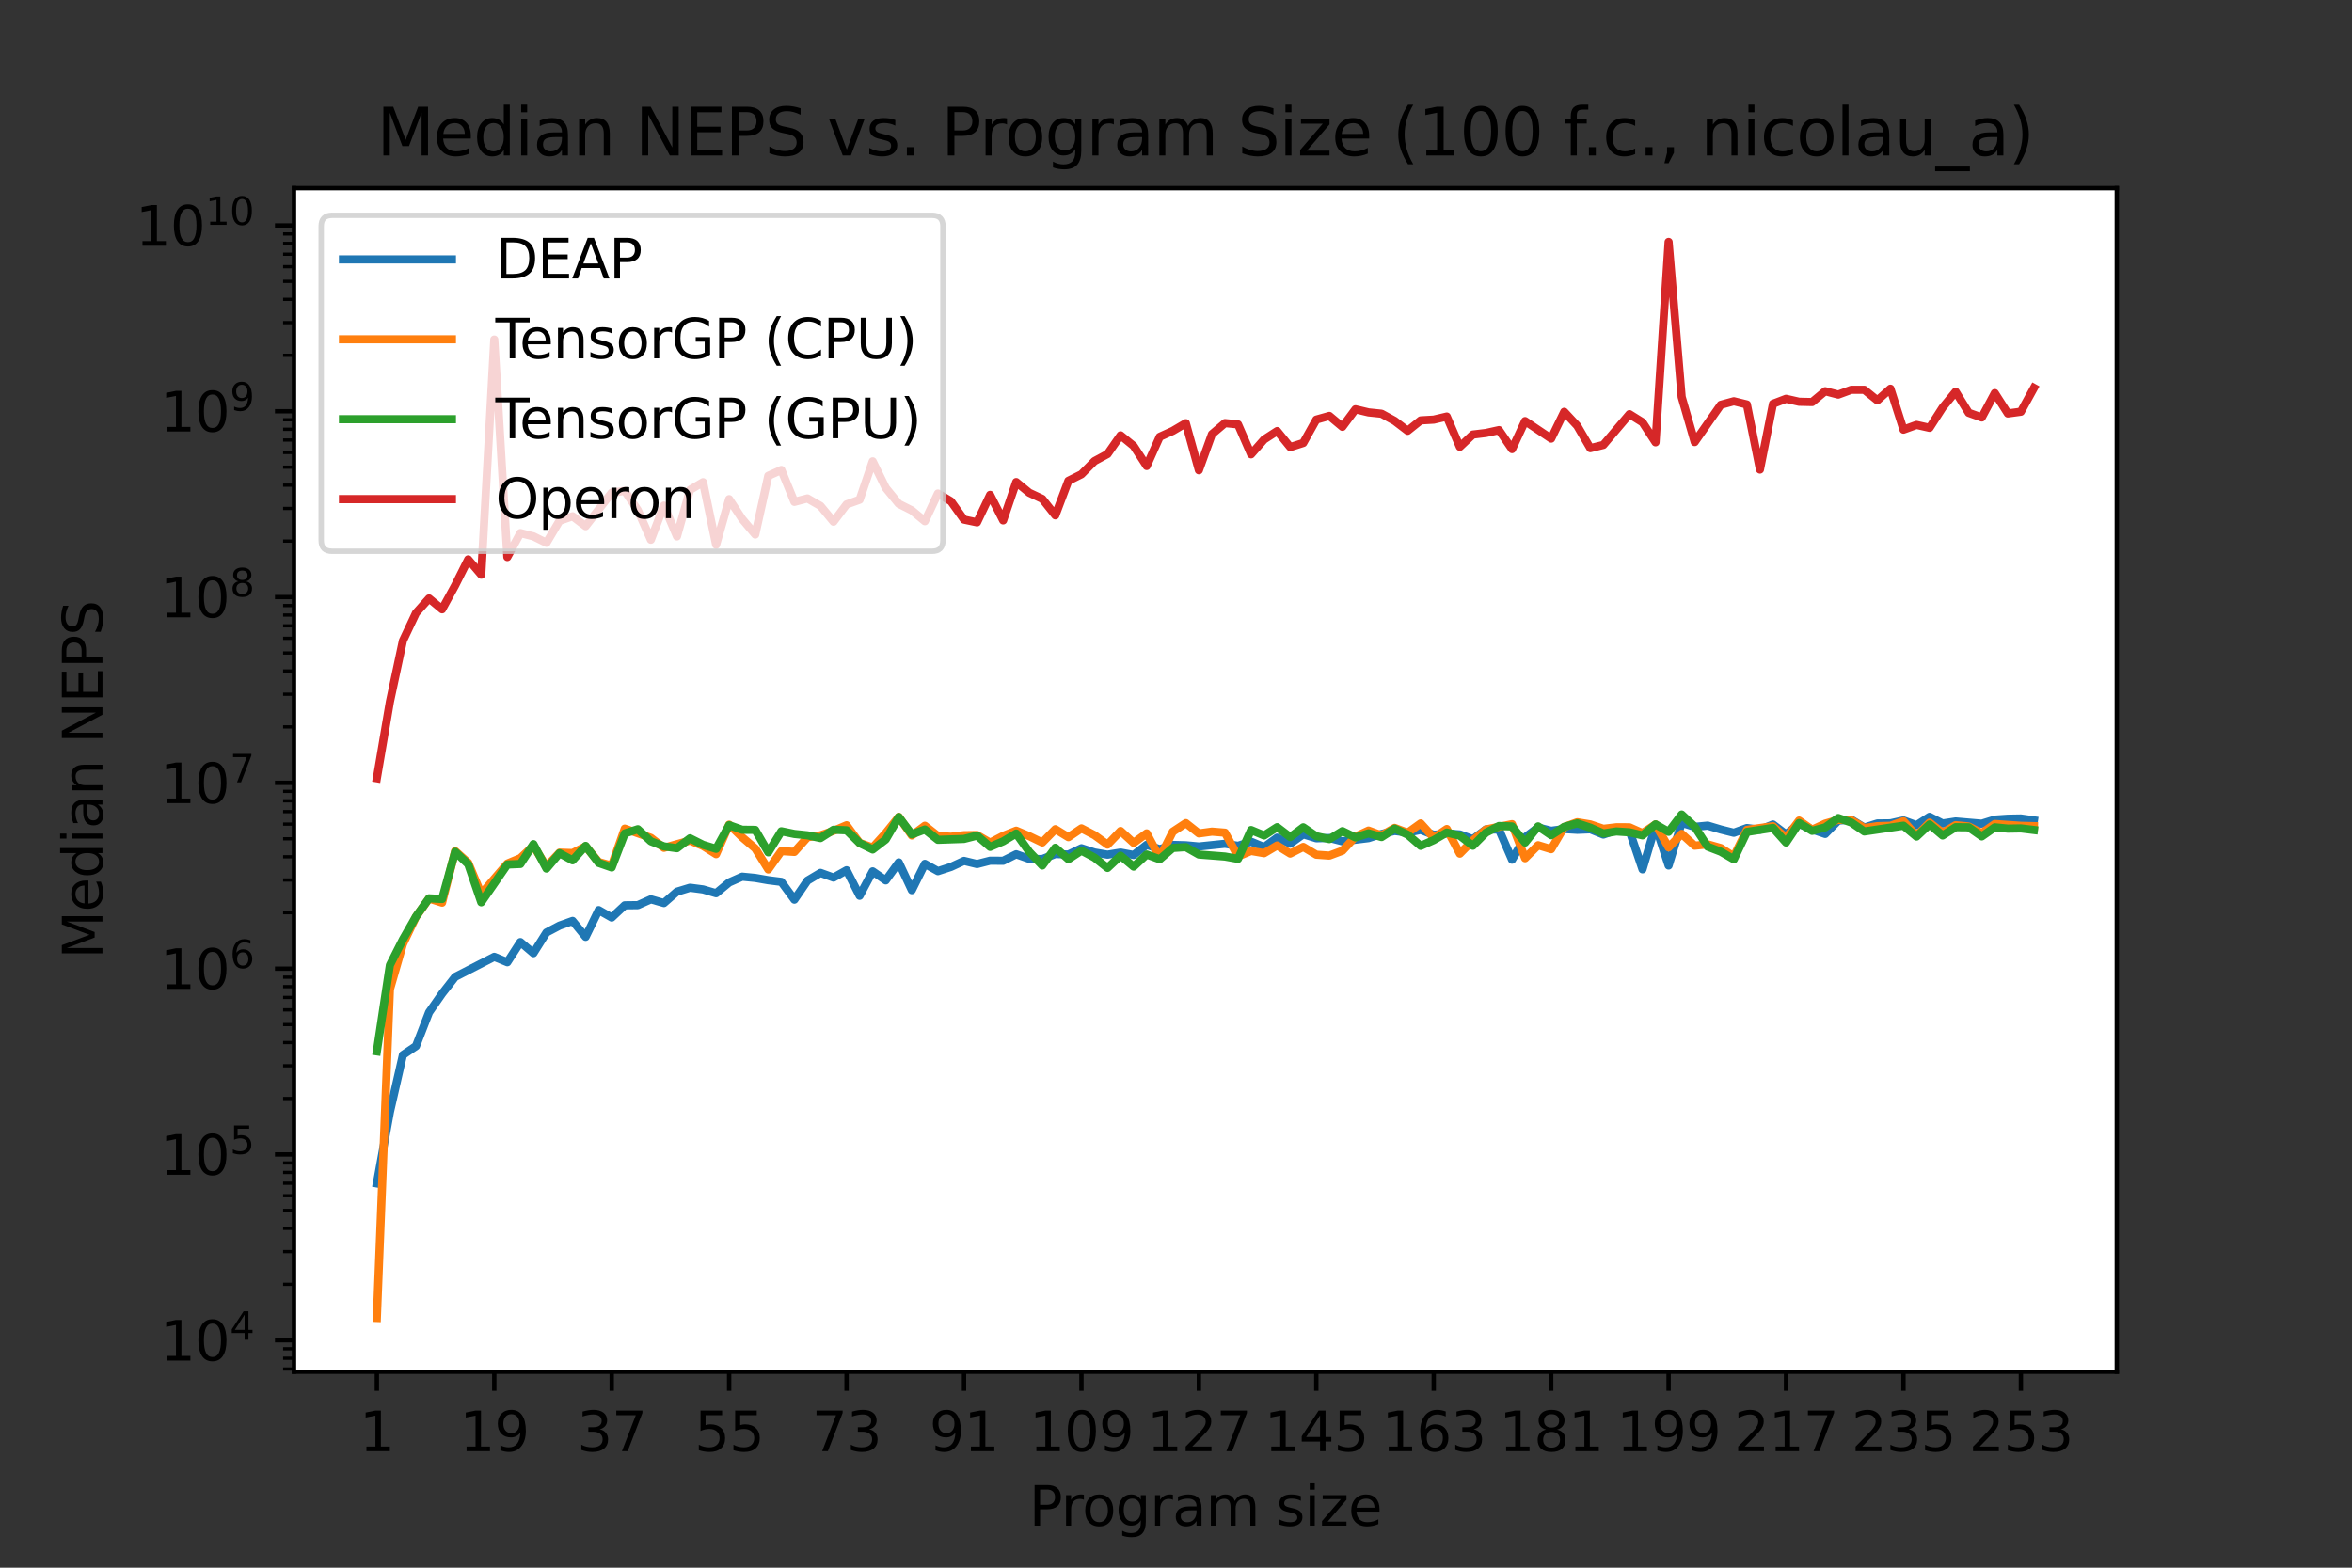 <?xml version="1.0" encoding="utf-8" standalone="no"?>
<!DOCTYPE svg PUBLIC "-//W3C//DTD SVG 1.1//EN"
  "http://www.w3.org/Graphics/SVG/1.1/DTD/svg11.dtd">
<svg xmlns:xlink="http://www.w3.org/1999/xlink" width="432pt" height="288pt" viewBox="0 0 432 288" xmlns="http://www.w3.org/2000/svg" version="1.1">
 <rect x="0" y="0" width="432" height="288" fill="#333333" stroke="none"/>
 <defs>
  <style type="text/css">*{stroke-linejoin: round; stroke-linecap: butt}</style>
 </defs>
 <g id="figure_1">
  <g id="patch_1">
   <path d="M 0 288 
L 432 288 
L 432 0 
L 0 0 
L 0 288 
z
" style="fill: none"/>
  </g>
  <g id="axes_1">
   <g id="patch_2">
    <path d="M 54 252 
L 388.8 252 
L 388.8 34.56 
L 54 34.56 
z
" style="fill: #ffffff"/>
   </g>
   <g id="PolyCollection_1">
    <path d="M 69.218 217.411 
L 69.218 217.411 
L 71.615 204.292 
L 74.011 193.802 
L 76.408 192.18 
L 78.804 185.983 
L 81.201 182.542 
L 83.598 179.468 
L 85.994 178.244 
L 88.391 176.983 
L 90.787 175.78 
L 93.184 176.773 
L 95.58 173.072 
L 97.977 175.111 
L 100.374 171.306 
L 102.77 170.044 
L 105.167 169.182 
L 107.563 172.109 
L 109.96 167.197 
L 112.356 168.559 
L 114.753 166.313 
L 117.149 166.286 
L 119.546 165.214 
L 121.943 165.899 
L 124.339 163.812 
L 126.736 163.079 
L 129.132 163.395 
L 131.529 164.096 
L 133.925 162.113 
L 136.322 161.052 
L 138.719 161.286 
L 141.115 161.704 
L 143.512 162.004 
L 145.908 165.275 
L 148.305 161.78 
L 150.701 160.355 
L 153.098 161.221 
L 155.494 159.873 
L 157.891 164.562 
L 160.288 160.078 
L 162.684 161.734 
L 165.081 158.429 
L 167.477 163.532 
L 169.874 158.701 
L 172.27 160.04 
L 174.667 159.261 
L 177.064 158.156 
L 179.46 158.732 
L 181.857 158.119 
L 184.253 158.136 
L 186.65 156.939 
L 189.046 157.786 
L 191.443 157.817 
L 193.84 156.898 
L 196.236 156.984 
L 198.633 155.832 
L 201.029 156.61 
L 203.426 157.016 
L 205.822 156.625 
L 208.219 157.074 
L 210.615 155.2 
L 213.012 156.011 
L 215.409 155.221 
L 217.805 155.287 
L 220.202 155.51 
L 222.598 155.209 
L 224.995 155.01 
L 227.391 155.385 
L 229.788 154.626 
L 232.185 155.624 
L 234.581 153.88 
L 236.978 154.989 
L 239.374 153.261 
L 241.771 154.001 
L 244.167 153.946 
L 246.564 154.562 
L 248.96 154.315 
L 251.357 153.974 
L 253.754 153.206 
L 256.15 152.652 
L 258.547 152.945 
L 260.943 152.46 
L 263.34 153.368 
L 265.736 153.122 
L 268.133 153.286 
L 270.53 154.161 
L 272.926 152.368 
L 275.323 152.391 
L 277.719 157.934 
L 280.116 153.818 
L 282.512 152.018 
L 284.909 152.619 
L 287.306 152.297 
L 289.702 152.442 
L 292.099 152.345 
L 294.495 153.314 
L 296.892 152.493 
L 299.288 152.615 
L 301.685 159.706 
L 304.081 151.653 
L 306.478 159.006 
L 308.875 151.152 
L 311.271 151.899 
L 313.668 151.669 
L 316.064 152.384 
L 318.461 152.983 
L 320.857 152.114 
L 323.254 152.424 
L 325.651 151.462 
L 328.047 153.275 
L 330.444 151.338 
L 332.84 152.379 
L 335.237 153.198 
L 337.633 150.751 
L 340.03 150.561 
L 342.426 152.034 
L 344.823 151.274 
L 347.22 151.25 
L 349.616 150.718 
L 352.013 151.595 
L 354.409 150.055 
L 356.806 151.281 
L 359.202 150.908 
L 361.599 151.094 
L 363.996 151.32 
L 366.392 150.573 
L 368.789 150.405 
L 371.185 150.362 
L 373.582 150.707 
L 373.582 150.707 
L 373.582 150.707 
L 371.185 150.362 
L 368.789 150.405 
L 366.392 150.573 
L 363.996 151.32 
L 361.599 151.094 
L 359.202 150.908 
L 356.806 151.281 
L 354.409 150.055 
L 352.013 151.595 
L 349.616 150.718 
L 347.22 151.25 
L 344.823 151.274 
L 342.426 152.034 
L 340.03 150.561 
L 337.633 150.751 
L 335.237 153.198 
L 332.84 152.379 
L 330.444 151.338 
L 328.047 153.275 
L 325.651 151.462 
L 323.254 152.424 
L 320.857 152.114 
L 318.461 152.983 
L 316.064 152.384 
L 313.668 151.669 
L 311.271 151.899 
L 308.875 151.152 
L 306.478 159.006 
L 304.081 151.653 
L 301.685 159.706 
L 299.288 152.615 
L 296.892 152.493 
L 294.495 153.314 
L 292.099 152.345 
L 289.702 152.442 
L 287.306 152.297 
L 284.909 152.619 
L 282.512 152.018 
L 280.116 153.818 
L 277.719 157.934 
L 275.323 152.391 
L 272.926 152.368 
L 270.53 154.161 
L 268.133 153.286 
L 265.736 153.122 
L 263.34 153.368 
L 260.943 152.46 
L 258.547 152.945 
L 256.15 152.652 
L 253.754 153.206 
L 251.357 153.974 
L 248.96 154.315 
L 246.564 154.562 
L 244.167 153.946 
L 241.771 154.001 
L 239.374 153.261 
L 236.978 154.989 
L 234.581 153.88 
L 232.185 155.624 
L 229.788 154.626 
L 227.391 155.385 
L 224.995 155.01 
L 222.598 155.209 
L 220.202 155.51 
L 217.805 155.287 
L 215.409 155.221 
L 213.012 156.011 
L 210.615 155.2 
L 208.219 157.074 
L 205.822 156.625 
L 203.426 157.016 
L 201.029 156.61 
L 198.633 155.832 
L 196.236 156.984 
L 193.84 156.898 
L 191.443 157.817 
L 189.046 157.786 
L 186.65 156.939 
L 184.253 158.136 
L 181.857 158.119 
L 179.46 158.732 
L 177.064 158.156 
L 174.667 159.261 
L 172.27 160.04 
L 169.874 158.701 
L 167.477 163.532 
L 165.081 158.429 
L 162.684 161.734 
L 160.288 160.078 
L 157.891 164.562 
L 155.494 159.873 
L 153.098 161.221 
L 150.701 160.355 
L 148.305 161.78 
L 145.908 165.275 
L 143.512 162.004 
L 141.115 161.704 
L 138.719 161.286 
L 136.322 161.052 
L 133.925 162.113 
L 131.529 164.096 
L 129.132 163.395 
L 126.736 163.079 
L 124.339 163.812 
L 121.943 165.899 
L 119.546 165.214 
L 117.149 166.286 
L 114.753 166.313 
L 112.356 168.559 
L 109.96 167.197 
L 107.563 172.109 
L 105.167 169.182 
L 102.77 170.044 
L 100.374 171.306 
L 97.977 175.111 
L 95.58 173.072 
L 93.184 176.773 
L 90.787 175.78 
L 88.391 176.983 
L 85.994 178.244 
L 83.598 179.468 
L 81.201 182.542 
L 78.804 185.983 
L 76.408 192.18 
L 74.011 193.802 
L 71.615 204.292 
L 69.218 217.411 
z
" clip-path="url(#pe7e0f4812f)" style="fill: #1f77b4"/>
   </g>
   <g id="PolyCollection_2">
    <path d="M 69.218 242.116 
L 69.218 242.116 
L 71.615 181.756 
L 74.011 173.44 
L 76.408 168.419 
L 78.804 165.069 
L 81.201 165.827 
L 83.598 156.346 
L 85.994 158.487 
L 88.391 164.227 
L 90.787 161.394 
L 93.184 158.644 
L 95.58 157.65 
L 97.977 155.391 
L 100.374 159.179 
L 102.77 156.643 
L 105.167 156.718 
L 107.563 155.49 
L 109.96 158.363 
L 112.356 159.031 
L 114.753 152.224 
L 117.149 153.031 
L 119.546 153.916 
L 121.943 155.755 
L 124.339 155.1 
L 126.736 154.417 
L 129.132 155.415 
L 131.529 156.92 
L 133.925 151.493 
L 136.322 153.816 
L 138.719 155.865 
L 141.115 159.727 
L 143.512 156.354 
L 145.908 156.503 
L 148.305 153.815 
L 150.701 153.45 
L 153.098 152.632 
L 155.494 151.603 
L 157.891 154.859 
L 160.288 155.703 
L 162.684 153.043 
L 165.081 150.072 
L 167.477 153.482 
L 169.874 151.696 
L 172.27 153.577 
L 174.667 153.714 
L 177.064 153.428 
L 179.46 153.397 
L 181.857 154.807 
L 184.253 153.553 
L 186.65 152.601 
L 189.046 153.614 
L 191.443 154.774 
L 193.84 152.329 
L 196.236 153.794 
L 198.633 152.179 
L 201.029 153.423 
L 203.426 155.164 
L 205.822 152.659 
L 208.219 154.848 
L 210.615 153.094 
L 213.012 157.578 
L 215.409 152.788 
L 217.805 151.208 
L 220.202 153.102 
L 222.598 152.775 
L 224.995 152.968 
L 227.391 157.337 
L 229.788 156.331 
L 232.185 156.742 
L 234.581 155.325 
L 236.978 156.81 
L 239.374 155.591 
L 241.771 157.017 
L 244.167 157.185 
L 246.564 156.293 
L 248.96 153.696 
L 251.357 152.577 
L 253.754 153.468 
L 256.15 152.087 
L 258.547 152.982 
L 260.943 151.262 
L 263.34 153.909 
L 265.736 152.295 
L 268.133 156.825 
L 270.53 154.395 
L 272.926 152.372 
L 275.323 151.893 
L 277.719 151.402 
L 280.116 157.663 
L 282.512 155.279 
L 284.909 156.004 
L 287.306 151.923 
L 289.702 151.051 
L 292.099 151.45 
L 294.495 152.259 
L 296.892 151.974 
L 299.288 151.98 
L 301.685 153.048 
L 304.081 151.447 
L 306.478 155.683 
L 308.875 153.188 
L 311.271 155.362 
L 313.668 155.115 
L 316.064 155.799 
L 318.461 157.346 
L 320.857 152.452 
L 323.254 152.076 
L 325.651 151.775 
L 328.047 153.928 
L 330.444 150.742 
L 332.84 152.423 
L 335.237 151.303 
L 337.633 150.617 
L 340.03 150.655 
L 342.426 152.119 
L 344.823 151.77 
L 347.22 151.701 
L 349.616 150.857 
L 352.013 153.536 
L 354.409 151.118 
L 356.806 152.97 
L 359.202 151.585 
L 361.599 151.832 
L 363.996 153.052 
L 366.392 151.372 
L 368.789 151.543 
L 371.185 151.701 
L 373.582 151.766 
L 373.582 151.766 
L 373.582 151.766 
L 371.185 151.701 
L 368.789 151.543 
L 366.392 151.372 
L 363.996 153.052 
L 361.599 151.832 
L 359.202 151.585 
L 356.806 152.97 
L 354.409 151.118 
L 352.013 153.536 
L 349.616 150.857 
L 347.22 151.701 
L 344.823 151.77 
L 342.426 152.119 
L 340.03 150.655 
L 337.633 150.617 
L 335.237 151.303 
L 332.84 152.423 
L 330.444 150.742 
L 328.047 153.928 
L 325.651 151.775 
L 323.254 152.076 
L 320.857 152.452 
L 318.461 157.346 
L 316.064 155.799 
L 313.668 155.115 
L 311.271 155.362 
L 308.875 153.188 
L 306.478 155.683 
L 304.081 151.447 
L 301.685 153.048 
L 299.288 151.98 
L 296.892 151.974 
L 294.495 152.259 
L 292.099 151.45 
L 289.702 151.051 
L 287.306 151.923 
L 284.909 156.004 
L 282.512 155.279 
L 280.116 157.663 
L 277.719 151.402 
L 275.323 151.893 
L 272.926 152.372 
L 270.53 154.395 
L 268.133 156.825 
L 265.736 152.295 
L 263.34 153.909 
L 260.943 151.262 
L 258.547 152.982 
L 256.15 152.087 
L 253.754 153.468 
L 251.357 152.577 
L 248.96 153.696 
L 246.564 156.293 
L 244.167 157.185 
L 241.771 157.017 
L 239.374 155.591 
L 236.978 156.81 
L 234.581 155.325 
L 232.185 156.742 
L 229.788 156.331 
L 227.391 157.337 
L 224.995 152.968 
L 222.598 152.775 
L 220.202 153.102 
L 217.805 151.208 
L 215.409 152.788 
L 213.012 157.578 
L 210.615 153.094 
L 208.219 154.848 
L 205.822 152.659 
L 203.426 155.164 
L 201.029 153.423 
L 198.633 152.179 
L 196.236 153.794 
L 193.84 152.329 
L 191.443 154.774 
L 189.046 153.614 
L 186.65 152.601 
L 184.253 153.553 
L 181.857 154.807 
L 179.46 153.397 
L 177.064 153.428 
L 174.667 153.714 
L 172.27 153.577 
L 169.874 151.696 
L 167.477 153.482 
L 165.081 150.072 
L 162.684 153.043 
L 160.288 155.703 
L 157.891 154.859 
L 155.494 151.603 
L 153.098 152.632 
L 150.701 153.45 
L 148.305 153.815 
L 145.908 156.503 
L 143.512 156.354 
L 141.115 159.727 
L 138.719 155.865 
L 136.322 153.816 
L 133.925 151.493 
L 131.529 156.92 
L 129.132 155.415 
L 126.736 154.417 
L 124.339 155.1 
L 121.943 155.755 
L 119.546 153.916 
L 117.149 153.031 
L 114.753 152.224 
L 112.356 159.031 
L 109.96 158.363 
L 107.563 155.49 
L 105.167 156.718 
L 102.77 156.643 
L 100.374 159.179 
L 97.977 155.391 
L 95.58 157.65 
L 93.184 158.644 
L 90.787 161.394 
L 88.391 164.227 
L 85.994 158.487 
L 83.598 156.346 
L 81.201 165.827 
L 78.804 165.069 
L 76.408 168.419 
L 74.011 173.44 
L 71.615 181.756 
L 69.218 242.116 
z
" clip-path="url(#pe7e0f4812f)" style="fill: #ff7f0e"/>
   </g>
   <g id="PolyCollection_3">
    <path d="M 69.218 193.146 
L 69.218 193.146 
L 71.615 177.3 
L 74.011 172.561 
L 76.408 168.377 
L 78.804 165.034 
L 81.201 165.156 
L 83.598 156.49 
L 85.994 158.756 
L 88.391 165.76 
L 90.787 162.206 
L 93.184 158.822 
L 95.58 158.722 
L 97.977 155.077 
L 100.374 159.569 
L 102.77 156.745 
L 105.167 158.048 
L 107.563 155.404 
L 109.96 158.527 
L 112.356 159.363 
L 114.753 153.11 
L 117.149 152.334 
L 119.546 154.555 
L 121.943 155.49 
L 124.339 155.825 
L 126.736 154.002 
L 129.132 155.205 
L 131.529 155.937 
L 133.925 151.59 
L 136.322 152.431 
L 138.719 152.454 
L 141.115 156.586 
L 143.512 152.709 
L 145.908 153.202 
L 148.305 153.451 
L 150.701 153.962 
L 153.098 152.432 
L 155.494 152.529 
L 157.891 154.884 
L 160.288 156.06 
L 162.684 154.218 
L 165.081 150.096 
L 167.477 153.278 
L 169.874 152.387 
L 172.27 154.283 
L 174.667 154.232 
L 177.064 154.119 
L 179.46 153.509 
L 181.857 155.581 
L 184.253 154.56 
L 186.65 153.128 
L 189.046 156.486 
L 191.443 159.003 
L 193.84 155.745 
L 196.236 157.844 
L 198.633 156.274 
L 201.029 157.552 
L 203.426 159.446 
L 205.822 157.203 
L 208.219 159.206 
L 210.615 156.981 
L 213.012 157.857 
L 215.409 155.779 
L 217.805 155.626 
L 220.202 156.989 
L 222.598 157.21 
L 224.995 157.358 
L 227.391 157.784 
L 229.788 152.483 
L 232.185 153.482 
L 234.581 151.953 
L 236.978 153.78 
L 239.374 151.984 
L 241.771 153.618 
L 244.167 154.157 
L 246.564 152.686 
L 248.96 153.846 
L 251.357 153.092 
L 253.754 153.776 
L 256.15 152.219 
L 258.547 153.326 
L 260.943 155.4 
L 263.34 154.337 
L 265.736 152.945 
L 268.133 153.523 
L 270.53 155.372 
L 272.926 152.966 
L 275.323 151.739 
L 277.719 151.82 
L 280.116 154.786 
L 282.512 151.81 
L 284.909 153.434 
L 287.306 151.892 
L 289.702 151.253 
L 292.099 152.048 
L 294.495 153.118 
L 296.892 152.742 
L 299.288 152.903 
L 301.685 153.462 
L 304.081 151.438 
L 306.478 152.809 
L 308.875 149.633 
L 311.271 151.852 
L 313.668 155.547 
L 316.064 156.468 
L 318.461 157.867 
L 320.857 152.826 
L 323.254 152.467 
L 325.651 152.088 
L 328.047 154.776 
L 330.444 151.201 
L 332.84 152.635 
L 335.237 151.997 
L 337.633 150.275 
L 340.03 151.095 
L 342.426 152.746 
L 344.823 152.37 
L 347.22 151.971 
L 349.616 151.684 
L 352.013 153.685 
L 354.409 151.454 
L 356.806 153.483 
L 359.202 151.957 
L 361.599 151.981 
L 363.996 153.653 
L 366.392 151.983 
L 368.789 152.225 
L 371.185 152.184 
L 373.582 152.475 
L 373.582 152.475 
L 373.582 152.475 
L 371.185 152.184 
L 368.789 152.225 
L 366.392 151.983 
L 363.996 153.653 
L 361.599 151.981 
L 359.202 151.957 
L 356.806 153.483 
L 354.409 151.454 
L 352.013 153.685 
L 349.616 151.684 
L 347.22 151.971 
L 344.823 152.37 
L 342.426 152.746 
L 340.03 151.095 
L 337.633 150.275 
L 335.237 151.997 
L 332.84 152.635 
L 330.444 151.201 
L 328.047 154.776 
L 325.651 152.088 
L 323.254 152.467 
L 320.857 152.826 
L 318.461 157.867 
L 316.064 156.468 
L 313.668 155.547 
L 311.271 151.852 
L 308.875 149.633 
L 306.478 152.809 
L 304.081 151.438 
L 301.685 153.462 
L 299.288 152.903 
L 296.892 152.742 
L 294.495 153.118 
L 292.099 152.048 
L 289.702 151.253 
L 287.306 151.892 
L 284.909 153.434 
L 282.512 151.81 
L 280.116 154.786 
L 277.719 151.82 
L 275.323 151.739 
L 272.926 152.966 
L 270.53 155.372 
L 268.133 153.523 
L 265.736 152.945 
L 263.34 154.337 
L 260.943 155.4 
L 258.547 153.326 
L 256.15 152.219 
L 253.754 153.776 
L 251.357 153.092 
L 248.96 153.846 
L 246.564 152.686 
L 244.167 154.157 
L 241.771 153.618 
L 239.374 151.984 
L 236.978 153.78 
L 234.581 151.953 
L 232.185 153.482 
L 229.788 152.483 
L 227.391 157.784 
L 224.995 157.358 
L 222.598 157.21 
L 220.202 156.989 
L 217.805 155.626 
L 215.409 155.779 
L 213.012 157.857 
L 210.615 156.981 
L 208.219 159.206 
L 205.822 157.203 
L 203.426 159.446 
L 201.029 157.552 
L 198.633 156.274 
L 196.236 157.844 
L 193.84 155.745 
L 191.443 159.003 
L 189.046 156.486 
L 186.65 153.128 
L 184.253 154.56 
L 181.857 155.581 
L 179.46 153.509 
L 177.064 154.119 
L 174.667 154.232 
L 172.27 154.283 
L 169.874 152.387 
L 167.477 153.278 
L 165.081 150.096 
L 162.684 154.218 
L 160.288 156.06 
L 157.891 154.884 
L 155.494 152.529 
L 153.098 152.432 
L 150.701 153.962 
L 148.305 153.451 
L 145.908 153.202 
L 143.512 152.709 
L 141.115 156.586 
L 138.719 152.454 
L 136.322 152.431 
L 133.925 151.59 
L 131.529 155.937 
L 129.132 155.205 
L 126.736 154.002 
L 124.339 155.825 
L 121.943 155.49 
L 119.546 154.555 
L 117.149 152.334 
L 114.753 153.11 
L 112.356 159.363 
L 109.96 158.527 
L 107.563 155.404 
L 105.167 158.048 
L 102.77 156.745 
L 100.374 159.569 
L 97.977 155.077 
L 95.58 158.722 
L 93.184 158.822 
L 90.787 162.206 
L 88.391 165.76 
L 85.994 158.756 
L 83.598 156.49 
L 81.201 165.156 
L 78.804 165.034 
L 76.408 168.377 
L 74.011 172.561 
L 71.615 177.3 
L 69.218 193.146 
z
" clip-path="url(#pe7e0f4812f)" style="fill: #2ca02c"/>
   </g>
   <g id="PolyCollection_4">
    <path d="M 69.218 142.982 
L 69.218 142.982 
L 71.615 128.926 
L 74.011 117.699 
L 76.408 112.618 
L 78.804 109.937 
L 81.201 111.933 
L 83.598 107.547 
L 85.994 102.764 
L 88.391 105.576 
L 90.787 62.373 
L 93.184 102.334 
L 95.58 97.929 
L 97.977 98.534 
L 100.374 99.721 
L 102.77 95.68 
L 105.167 94.843 
L 107.563 96.661 
L 109.96 93.565 
L 112.356 90.511 
L 114.753 90.176 
L 117.149 93.723 
L 119.546 99.155 
L 121.943 92.883 
L 124.339 98.546 
L 126.736 89.992 
L 129.132 88.584 
L 131.529 100.075 
L 133.925 91.7 
L 136.322 95.345 
L 138.719 98.2 
L 141.115 87.412 
L 143.512 86.339 
L 145.908 92.193 
L 148.305 91.566 
L 150.701 92.941 
L 153.098 95.841 
L 155.494 92.661 
L 157.891 91.802 
L 160.288 84.756 
L 162.684 89.625 
L 165.081 92.56 
L 167.477 93.77 
L 169.874 95.751 
L 172.27 90.665 
L 174.667 92.091 
L 177.064 95.455 
L 179.46 95.959 
L 181.857 90.915 
L 184.253 95.601 
L 186.65 88.56 
L 189.046 90.522 
L 191.443 91.649 
L 193.84 94.671 
L 196.236 88.327 
L 198.633 87.127 
L 201.029 84.708 
L 203.426 83.411 
L 205.822 79.977 
L 208.219 81.926 
L 210.615 85.609 
L 213.012 80.243 
L 215.409 79.155 
L 217.805 77.742 
L 220.202 86.392 
L 222.598 79.76 
L 224.995 77.724 
L 227.391 77.961 
L 229.788 83.461 
L 232.185 80.739 
L 234.581 79.19 
L 236.978 82.14 
L 239.374 81.376 
L 241.771 77.085 
L 244.167 76.411 
L 246.564 78.41 
L 248.96 75.187 
L 251.357 75.758 
L 253.754 76.005 
L 256.15 77.315 
L 258.547 79.145 
L 260.943 77.227 
L 263.34 77.088 
L 265.736 76.527 
L 268.133 82.089 
L 270.53 79.833 
L 272.926 79.541 
L 275.323 79.015 
L 277.719 82.506 
L 280.116 77.357 
L 282.512 79 
L 284.909 80.579 
L 287.306 75.652 
L 289.702 78.226 
L 292.099 82.334 
L 294.495 81.738 
L 296.892 78.946 
L 299.288 76.086 
L 301.685 77.581 
L 304.081 81.257 
L 306.478 44.444 
L 308.875 72.911 
L 311.271 81.212 
L 313.668 77.707 
L 316.064 74.367 
L 318.461 73.713 
L 320.857 74.304 
L 323.254 86.26 
L 325.651 74.18 
L 328.047 73.261 
L 330.444 73.806 
L 332.84 73.859 
L 335.237 71.87 
L 337.633 72.491 
L 340.03 71.611 
L 342.426 71.61 
L 344.823 73.554 
L 347.22 71.411 
L 349.616 78.928 
L 352.013 78.061 
L 354.409 78.598 
L 356.806 74.869 
L 359.202 71.956 
L 361.599 75.841 
L 363.996 76.694 
L 366.392 72.213 
L 368.789 75.959 
L 371.185 75.633 
L 373.582 71.27 
L 373.582 71.27 
L 373.582 71.27 
L 371.185 75.633 
L 368.789 75.959 
L 366.392 72.213 
L 363.996 76.694 
L 361.599 75.841 
L 359.202 71.956 
L 356.806 74.869 
L 354.409 78.598 
L 352.013 78.061 
L 349.616 78.928 
L 347.22 71.411 
L 344.823 73.554 
L 342.426 71.61 
L 340.03 71.611 
L 337.633 72.491 
L 335.237 71.87 
L 332.84 73.859 
L 330.444 73.806 
L 328.047 73.261 
L 325.651 74.18 
L 323.254 86.26 
L 320.857 74.304 
L 318.461 73.713 
L 316.064 74.367 
L 313.668 77.707 
L 311.271 81.212 
L 308.875 72.911 
L 306.478 44.444 
L 304.081 81.257 
L 301.685 77.581 
L 299.288 76.086 
L 296.892 78.946 
L 294.495 81.738 
L 292.099 82.334 
L 289.702 78.226 
L 287.306 75.652 
L 284.909 80.579 
L 282.512 79 
L 280.116 77.357 
L 277.719 82.506 
L 275.323 79.015 
L 272.926 79.541 
L 270.53 79.833 
L 268.133 82.089 
L 265.736 76.527 
L 263.34 77.088 
L 260.943 77.227 
L 258.547 79.145 
L 256.15 77.315 
L 253.754 76.005 
L 251.357 75.758 
L 248.96 75.187 
L 246.564 78.41 
L 244.167 76.411 
L 241.771 77.085 
L 239.374 81.376 
L 236.978 82.14 
L 234.581 79.19 
L 232.185 80.739 
L 229.788 83.461 
L 227.391 77.961 
L 224.995 77.724 
L 222.598 79.76 
L 220.202 86.392 
L 217.805 77.742 
L 215.409 79.155 
L 213.012 80.243 
L 210.615 85.609 
L 208.219 81.926 
L 205.822 79.977 
L 203.426 83.411 
L 201.029 84.708 
L 198.633 87.127 
L 196.236 88.327 
L 193.84 94.671 
L 191.443 91.649 
L 189.046 90.522 
L 186.65 88.56 
L 184.253 95.601 
L 181.857 90.915 
L 179.46 95.959 
L 177.064 95.455 
L 174.667 92.091 
L 172.27 90.665 
L 169.874 95.751 
L 167.477 93.77 
L 165.081 92.56 
L 162.684 89.625 
L 160.288 84.756 
L 157.891 91.802 
L 155.494 92.661 
L 153.098 95.841 
L 150.701 92.941 
L 148.305 91.566 
L 145.908 92.193 
L 143.512 86.339 
L 141.115 87.412 
L 138.719 98.2 
L 136.322 95.345 
L 133.925 91.7 
L 131.529 100.075 
L 129.132 88.584 
L 126.736 89.992 
L 124.339 98.546 
L 121.943 92.883 
L 119.546 99.155 
L 117.149 93.723 
L 114.753 90.176 
L 112.356 90.511 
L 109.96 93.565 
L 107.563 96.661 
L 105.167 94.843 
L 102.77 95.68 
L 100.374 99.721 
L 97.977 98.534 
L 95.58 97.929 
L 93.184 102.334 
L 90.787 62.373 
L 88.391 105.576 
L 85.994 102.764 
L 83.598 107.547 
L 81.201 111.933 
L 78.804 109.937 
L 76.408 112.618 
L 74.011 117.699 
L 71.615 128.926 
L 69.218 142.982 
z
" clip-path="url(#pe7e0f4812f)" style="fill: #d62728"/>
   </g>
   <g id="matplotlib.axis_1">
    <g id="xtick_1">
     <g id="line2d_1">
      <defs>
       <path id="m6dca4238d3" d="M 0 0 
L 0 3.5 
" style="stroke: #000000; stroke-width: 0.8"/>
      </defs>
      <g>
       <use xlink:href="#m6dca4238d3" x="69.218" y="252" style="stroke: #000000; stroke-width: 0.8"/>
      </g>
     </g>
     <g id="text_1">
      <!-- 1 -->
      <g transform="translate(66.037 266.598)scale(0.1 -0.1)">
       <defs>
        <path id="DejaVuSans-31" d="M 794 531 
L 1825 531 
L 1825 4091 
L 703 3866 
L 703 4441 
L 1819 4666 
L 2450 4666 
L 2450 531 
L 3481 531 
L 3481 0 
L 794 0 
L 794 531 
z
" transform="scale(0.016)"/>
       </defs>
       <use xlink:href="#DejaVuSans-31"/>
      </g>
     </g>
    </g>
    <g id="xtick_2">
     <g id="line2d_2">
      <g>
       <use xlink:href="#m6dca4238d3" x="90.787" y="252" style="stroke: #000000; stroke-width: 0.8"/>
      </g>
     </g>
     <g id="text_2">
      <!-- 19 -->
      <g transform="translate(84.425 266.598)scale(0.1 -0.1)">
       <defs>
        <path id="DejaVuSans-39" d="M 703 97 
L 703 672 
Q 941 559 1184 500 
Q 1428 441 1663 441 
Q 2288 441 2617 861 
Q 2947 1281 2994 2138 
Q 2813 1869 2534 1725 
Q 2256 1581 1919 1581 
Q 1219 1581 811 2004 
Q 403 2428 403 3163 
Q 403 3881 828 4315 
Q 1253 4750 1959 4750 
Q 2769 4750 3195 4129 
Q 3622 3509 3622 2328 
Q 3622 1225 3098 567 
Q 2575 -91 1691 -91 
Q 1453 -91 1209 -44 
Q 966 3 703 97 
z
M 1959 2075 
Q 2384 2075 2632 2365 
Q 2881 2656 2881 3163 
Q 2881 3666 2632 3958 
Q 2384 4250 1959 4250 
Q 1534 4250 1286 3958 
Q 1038 3666 1038 3163 
Q 1038 2656 1286 2365 
Q 1534 2075 1959 2075 
z
" transform="scale(0.016)"/>
       </defs>
       <use xlink:href="#DejaVuSans-31"/>
       <use xlink:href="#DejaVuSans-39" x="63.623"/>
      </g>
     </g>
    </g>
    <g id="xtick_3">
     <g id="line2d_3">
      <g>
       <use xlink:href="#m6dca4238d3" x="112.356" y="252" style="stroke: #000000; stroke-width: 0.8"/>
      </g>
     </g>
     <g id="text_3">
      <!-- 37 -->
      <g transform="translate(105.994 266.598)scale(0.1 -0.1)">
       <defs>
        <path id="DejaVuSans-33" d="M 2597 2516 
Q 3050 2419 3304 2112 
Q 3559 1806 3559 1356 
Q 3559 666 3084 287 
Q 2609 -91 1734 -91 
Q 1441 -91 1130 -33 
Q 819 25 488 141 
L 488 750 
Q 750 597 1062 519 
Q 1375 441 1716 441 
Q 2309 441 2620 675 
Q 2931 909 2931 1356 
Q 2931 1769 2642 2001 
Q 2353 2234 1838 2234 
L 1294 2234 
L 1294 2753 
L 1863 2753 
Q 2328 2753 2575 2939 
Q 2822 3125 2822 3475 
Q 2822 3834 2567 4026 
Q 2313 4219 1838 4219 
Q 1578 4219 1281 4162 
Q 984 4106 628 3988 
L 628 4550 
Q 988 4650 1302 4700 
Q 1616 4750 1894 4750 
Q 2613 4750 3031 4423 
Q 3450 4097 3450 3541 
Q 3450 3153 3228 2886 
Q 3006 2619 2597 2516 
z
" transform="scale(0.016)"/>
        <path id="DejaVuSans-37" d="M 525 4666 
L 3525 4666 
L 3525 4397 
L 1831 0 
L 1172 0 
L 2766 4134 
L 525 4134 
L 525 4666 
z
" transform="scale(0.016)"/>
       </defs>
       <use xlink:href="#DejaVuSans-33"/>
       <use xlink:href="#DejaVuSans-37" x="63.623"/>
      </g>
     </g>
    </g>
    <g id="xtick_4">
     <g id="line2d_4">
      <g>
       <use xlink:href="#m6dca4238d3" x="133.925" y="252" style="stroke: #000000; stroke-width: 0.8"/>
      </g>
     </g>
     <g id="text_4">
      <!-- 55 -->
      <g transform="translate(127.563 266.598)scale(0.1 -0.1)">
       <defs>
        <path id="DejaVuSans-35" d="M 691 4666 
L 3169 4666 
L 3169 4134 
L 1269 4134 
L 1269 2991 
Q 1406 3038 1543 3061 
Q 1681 3084 1819 3084 
Q 2600 3084 3056 2656 
Q 3513 2228 3513 1497 
Q 3513 744 3044 326 
Q 2575 -91 1722 -91 
Q 1428 -91 1123 -41 
Q 819 9 494 109 
L 494 744 
Q 775 591 1075 516 
Q 1375 441 1709 441 
Q 2250 441 2565 725 
Q 2881 1009 2881 1497 
Q 2881 1984 2565 2268 
Q 2250 2553 1709 2553 
Q 1456 2553 1204 2497 
Q 953 2441 691 2322 
L 691 4666 
z
" transform="scale(0.016)"/>
       </defs>
       <use xlink:href="#DejaVuSans-35"/>
       <use xlink:href="#DejaVuSans-35" x="63.623"/>
      </g>
     </g>
    </g>
    <g id="xtick_5">
     <g id="line2d_5">
      <g>
       <use xlink:href="#m6dca4238d3" x="155.494" y="252" style="stroke: #000000; stroke-width: 0.8"/>
      </g>
     </g>
     <g id="text_5">
      <!-- 73 -->
      <g transform="translate(149.132 266.598)scale(0.1 -0.1)">
       <use xlink:href="#DejaVuSans-37"/>
       <use xlink:href="#DejaVuSans-33" x="63.623"/>
      </g>
     </g>
    </g>
    <g id="xtick_6">
     <g id="line2d_6">
      <g>
       <use xlink:href="#m6dca4238d3" x="177.064" y="252" style="stroke: #000000; stroke-width: 0.8"/>
      </g>
     </g>
     <g id="text_6">
      <!-- 91 -->
      <g transform="translate(170.701 266.598)scale(0.1 -0.1)">
       <use xlink:href="#DejaVuSans-39"/>
       <use xlink:href="#DejaVuSans-31" x="63.623"/>
      </g>
     </g>
    </g>
    <g id="xtick_7">
     <g id="line2d_7">
      <g>
       <use xlink:href="#m6dca4238d3" x="198.633" y="252" style="stroke: #000000; stroke-width: 0.8"/>
      </g>
     </g>
     <g id="text_7">
      <!-- 109 -->
      <g transform="translate(189.089 266.598)scale(0.1 -0.1)">
       <defs>
        <path id="DejaVuSans-30" d="M 2034 4250 
Q 1547 4250 1301 3770 
Q 1056 3291 1056 2328 
Q 1056 1369 1301 889 
Q 1547 409 2034 409 
Q 2525 409 2770 889 
Q 3016 1369 3016 2328 
Q 3016 3291 2770 3770 
Q 2525 4250 2034 4250 
z
M 2034 4750 
Q 2819 4750 3233 4129 
Q 3647 3509 3647 2328 
Q 3647 1150 3233 529 
Q 2819 -91 2034 -91 
Q 1250 -91 836 529 
Q 422 1150 422 2328 
Q 422 3509 836 4129 
Q 1250 4750 2034 4750 
z
" transform="scale(0.016)"/>
       </defs>
       <use xlink:href="#DejaVuSans-31"/>
       <use xlink:href="#DejaVuSans-30" x="63.623"/>
       <use xlink:href="#DejaVuSans-39" x="127.246"/>
      </g>
     </g>
    </g>
    <g id="xtick_8">
     <g id="line2d_8">
      <g>
       <use xlink:href="#m6dca4238d3" x="220.202" y="252" style="stroke: #000000; stroke-width: 0.8"/>
      </g>
     </g>
     <g id="text_8">
      <!-- 127 -->
      <g transform="translate(210.658 266.598)scale(0.1 -0.1)">
       <defs>
        <path id="DejaVuSans-32" d="M 1228 531 
L 3431 531 
L 3431 0 
L 469 0 
L 469 531 
Q 828 903 1448 1529 
Q 2069 2156 2228 2338 
Q 2531 2678 2651 2914 
Q 2772 3150 2772 3378 
Q 2772 3750 2511 3984 
Q 2250 4219 1831 4219 
Q 1534 4219 1204 4116 
Q 875 4013 500 3803 
L 500 4441 
Q 881 4594 1212 4672 
Q 1544 4750 1819 4750 
Q 2544 4750 2975 4387 
Q 3406 4025 3406 3419 
Q 3406 3131 3298 2873 
Q 3191 2616 2906 2266 
Q 2828 2175 2409 1742 
Q 1991 1309 1228 531 
z
" transform="scale(0.016)"/>
       </defs>
       <use xlink:href="#DejaVuSans-31"/>
       <use xlink:href="#DejaVuSans-32" x="63.623"/>
       <use xlink:href="#DejaVuSans-37" x="127.246"/>
      </g>
     </g>
    </g>
    <g id="xtick_9">
     <g id="line2d_9">
      <g>
       <use xlink:href="#m6dca4238d3" x="241.771" y="252" style="stroke: #000000; stroke-width: 0.8"/>
      </g>
     </g>
     <g id="text_9">
      <!-- 145 -->
      <g transform="translate(232.227 266.598)scale(0.1 -0.1)">
       <defs>
        <path id="DejaVuSans-34" d="M 2419 4116 
L 825 1625 
L 2419 1625 
L 2419 4116 
z
M 2253 4666 
L 3047 4666 
L 3047 1625 
L 3713 1625 
L 3713 1100 
L 3047 1100 
L 3047 0 
L 2419 0 
L 2419 1100 
L 313 1100 
L 313 1709 
L 2253 4666 
z
" transform="scale(0.016)"/>
       </defs>
       <use xlink:href="#DejaVuSans-31"/>
       <use xlink:href="#DejaVuSans-34" x="63.623"/>
       <use xlink:href="#DejaVuSans-35" x="127.246"/>
      </g>
     </g>
    </g>
    <g id="xtick_10">
     <g id="line2d_10">
      <g>
       <use xlink:href="#m6dca4238d3" x="263.34" y="252" style="stroke: #000000; stroke-width: 0.8"/>
      </g>
     </g>
     <g id="text_10">
      <!-- 163 -->
      <g transform="translate(253.796 266.598)scale(0.1 -0.1)">
       <defs>
        <path id="DejaVuSans-36" d="M 2113 2584 
Q 1688 2584 1439 2293 
Q 1191 2003 1191 1497 
Q 1191 994 1439 701 
Q 1688 409 2113 409 
Q 2538 409 2786 701 
Q 3034 994 3034 1497 
Q 3034 2003 2786 2293 
Q 2538 2584 2113 2584 
z
M 3366 4563 
L 3366 3988 
Q 3128 4100 2886 4159 
Q 2644 4219 2406 4219 
Q 1781 4219 1451 3797 
Q 1122 3375 1075 2522 
Q 1259 2794 1537 2939 
Q 1816 3084 2150 3084 
Q 2853 3084 3261 2657 
Q 3669 2231 3669 1497 
Q 3669 778 3244 343 
Q 2819 -91 2113 -91 
Q 1303 -91 875 529 
Q 447 1150 447 2328 
Q 447 3434 972 4092 
Q 1497 4750 2381 4750 
Q 2619 4750 2861 4703 
Q 3103 4656 3366 4563 
z
" transform="scale(0.016)"/>
       </defs>
       <use xlink:href="#DejaVuSans-31"/>
       <use xlink:href="#DejaVuSans-36" x="63.623"/>
       <use xlink:href="#DejaVuSans-33" x="127.246"/>
      </g>
     </g>
    </g>
    <g id="xtick_11">
     <g id="line2d_11">
      <g>
       <use xlink:href="#m6dca4238d3" x="284.909" y="252" style="stroke: #000000; stroke-width: 0.8"/>
      </g>
     </g>
     <g id="text_11">
      <!-- 181 -->
      <g transform="translate(275.365 266.598)scale(0.1 -0.1)">
       <defs>
        <path id="DejaVuSans-38" d="M 2034 2216 
Q 1584 2216 1326 1975 
Q 1069 1734 1069 1313 
Q 1069 891 1326 650 
Q 1584 409 2034 409 
Q 2484 409 2743 651 
Q 3003 894 3003 1313 
Q 3003 1734 2745 1975 
Q 2488 2216 2034 2216 
z
M 1403 2484 
Q 997 2584 770 2862 
Q 544 3141 544 3541 
Q 544 4100 942 4425 
Q 1341 4750 2034 4750 
Q 2731 4750 3128 4425 
Q 3525 4100 3525 3541 
Q 3525 3141 3298 2862 
Q 3072 2584 2669 2484 
Q 3125 2378 3379 2068 
Q 3634 1759 3634 1313 
Q 3634 634 3220 271 
Q 2806 -91 2034 -91 
Q 1263 -91 848 271 
Q 434 634 434 1313 
Q 434 1759 690 2068 
Q 947 2378 1403 2484 
z
M 1172 3481 
Q 1172 3119 1398 2916 
Q 1625 2713 2034 2713 
Q 2441 2713 2670 2916 
Q 2900 3119 2900 3481 
Q 2900 3844 2670 4047 
Q 2441 4250 2034 4250 
Q 1625 4250 1398 4047 
Q 1172 3844 1172 3481 
z
" transform="scale(0.016)"/>
       </defs>
       <use xlink:href="#DejaVuSans-31"/>
       <use xlink:href="#DejaVuSans-38" x="63.623"/>
       <use xlink:href="#DejaVuSans-31" x="127.246"/>
      </g>
     </g>
    </g>
    <g id="xtick_12">
     <g id="line2d_12">
      <g>
       <use xlink:href="#m6dca4238d3" x="306.478" y="252" style="stroke: #000000; stroke-width: 0.8"/>
      </g>
     </g>
     <g id="text_12">
      <!-- 199 -->
      <g transform="translate(296.934 266.598)scale(0.1 -0.1)">
       <use xlink:href="#DejaVuSans-31"/>
       <use xlink:href="#DejaVuSans-39" x="63.623"/>
       <use xlink:href="#DejaVuSans-39" x="127.246"/>
      </g>
     </g>
    </g>
    <g id="xtick_13">
     <g id="line2d_13">
      <g>
       <use xlink:href="#m6dca4238d3" x="328.047" y="252" style="stroke: #000000; stroke-width: 0.8"/>
      </g>
     </g>
     <g id="text_13">
      <!-- 217 -->
      <g transform="translate(318.503 266.598)scale(0.1 -0.1)">
       <use xlink:href="#DejaVuSans-32"/>
       <use xlink:href="#DejaVuSans-31" x="63.623"/>
       <use xlink:href="#DejaVuSans-37" x="127.246"/>
      </g>
     </g>
    </g>
    <g id="xtick_14">
     <g id="line2d_14">
      <g>
       <use xlink:href="#m6dca4238d3" x="349.616" y="252" style="stroke: #000000; stroke-width: 0.8"/>
      </g>
     </g>
     <g id="text_14">
      <!-- 235 -->
      <g transform="translate(340.072 266.598)scale(0.1 -0.1)">
       <use xlink:href="#DejaVuSans-32"/>
       <use xlink:href="#DejaVuSans-33" x="63.623"/>
       <use xlink:href="#DejaVuSans-35" x="127.246"/>
      </g>
     </g>
    </g>
    <g id="xtick_15">
     <g id="line2d_15">
      <g>
       <use xlink:href="#m6dca4238d3" x="371.185" y="252" style="stroke: #000000; stroke-width: 0.8"/>
      </g>
     </g>
     <g id="text_15">
      <!-- 253 -->
      <g transform="translate(361.642 266.598)scale(0.1 -0.1)">
       <use xlink:href="#DejaVuSans-32"/>
       <use xlink:href="#DejaVuSans-35" x="63.623"/>
       <use xlink:href="#DejaVuSans-33" x="127.246"/>
      </g>
     </g>
    </g>
    <g id="text_16">
     <!-- Program size -->
     <g transform="translate(189.023 280.277)scale(0.1 -0.1)">
      <defs>
       <path id="DejaVuSans-50" d="M 1259 4147 
L 1259 2394 
L 2053 2394 
Q 2494 2394 2734 2622 
Q 2975 2850 2975 3272 
Q 2975 3691 2734 3919 
Q 2494 4147 2053 4147 
L 1259 4147 
z
M 628 4666 
L 2053 4666 
Q 2838 4666 3239 4311 
Q 3641 3956 3641 3272 
Q 3641 2581 3239 2228 
Q 2838 1875 2053 1875 
L 1259 1875 
L 1259 0 
L 628 0 
L 628 4666 
z
" transform="scale(0.016)"/>
       <path id="DejaVuSans-72" d="M 2631 2963 
Q 2534 3019 2420 3045 
Q 2306 3072 2169 3072 
Q 1681 3072 1420 2755 
Q 1159 2438 1159 1844 
L 1159 0 
L 581 0 
L 581 3500 
L 1159 3500 
L 1159 2956 
Q 1341 3275 1631 3429 
Q 1922 3584 2338 3584 
Q 2397 3584 2469 3576 
Q 2541 3569 2628 3553 
L 2631 2963 
z
" transform="scale(0.016)"/>
       <path id="DejaVuSans-6f" d="M 1959 3097 
Q 1497 3097 1228 2736 
Q 959 2375 959 1747 
Q 959 1119 1226 758 
Q 1494 397 1959 397 
Q 2419 397 2687 759 
Q 2956 1122 2956 1747 
Q 2956 2369 2687 2733 
Q 2419 3097 1959 3097 
z
M 1959 3584 
Q 2709 3584 3137 3096 
Q 3566 2609 3566 1747 
Q 3566 888 3137 398 
Q 2709 -91 1959 -91 
Q 1206 -91 779 398 
Q 353 888 353 1747 
Q 353 2609 779 3096 
Q 1206 3584 1959 3584 
z
" transform="scale(0.016)"/>
       <path id="DejaVuSans-67" d="M 2906 1791 
Q 2906 2416 2648 2759 
Q 2391 3103 1925 3103 
Q 1463 3103 1205 2759 
Q 947 2416 947 1791 
Q 947 1169 1205 825 
Q 1463 481 1925 481 
Q 2391 481 2648 825 
Q 2906 1169 2906 1791 
z
M 3481 434 
Q 3481 -459 3084 -895 
Q 2688 -1331 1869 -1331 
Q 1566 -1331 1297 -1286 
Q 1028 -1241 775 -1147 
L 775 -588 
Q 1028 -725 1275 -790 
Q 1522 -856 1778 -856 
Q 2344 -856 2625 -561 
Q 2906 -266 2906 331 
L 2906 616 
Q 2728 306 2450 153 
Q 2172 0 1784 0 
Q 1141 0 747 490 
Q 353 981 353 1791 
Q 353 2603 747 3093 
Q 1141 3584 1784 3584 
Q 2172 3584 2450 3431 
Q 2728 3278 2906 2969 
L 2906 3500 
L 3481 3500 
L 3481 434 
z
" transform="scale(0.016)"/>
       <path id="DejaVuSans-61" d="M 2194 1759 
Q 1497 1759 1228 1600 
Q 959 1441 959 1056 
Q 959 750 1161 570 
Q 1363 391 1709 391 
Q 2188 391 2477 730 
Q 2766 1069 2766 1631 
L 2766 1759 
L 2194 1759 
z
M 3341 1997 
L 3341 0 
L 2766 0 
L 2766 531 
Q 2569 213 2275 61 
Q 1981 -91 1556 -91 
Q 1019 -91 701 211 
Q 384 513 384 1019 
Q 384 1609 779 1909 
Q 1175 2209 1959 2209 
L 2766 2209 
L 2766 2266 
Q 2766 2663 2505 2880 
Q 2244 3097 1772 3097 
Q 1472 3097 1187 3025 
Q 903 2953 641 2809 
L 641 3341 
Q 956 3463 1253 3523 
Q 1550 3584 1831 3584 
Q 2591 3584 2966 3190 
Q 3341 2797 3341 1997 
z
" transform="scale(0.016)"/>
       <path id="DejaVuSans-6d" d="M 3328 2828 
Q 3544 3216 3844 3400 
Q 4144 3584 4550 3584 
Q 5097 3584 5394 3201 
Q 5691 2819 5691 2113 
L 5691 0 
L 5113 0 
L 5113 2094 
Q 5113 2597 4934 2840 
Q 4756 3084 4391 3084 
Q 3944 3084 3684 2787 
Q 3425 2491 3425 1978 
L 3425 0 
L 2847 0 
L 2847 2094 
Q 2847 2600 2669 2842 
Q 2491 3084 2119 3084 
Q 1678 3084 1418 2786 
Q 1159 2488 1159 1978 
L 1159 0 
L 581 0 
L 581 3500 
L 1159 3500 
L 1159 2956 
Q 1356 3278 1631 3431 
Q 1906 3584 2284 3584 
Q 2666 3584 2933 3390 
Q 3200 3197 3328 2828 
z
" transform="scale(0.016)"/>
       <path id="DejaVuSans-20" transform="scale(0.016)"/>
       <path id="DejaVuSans-73" d="M 2834 3397 
L 2834 2853 
Q 2591 2978 2328 3040 
Q 2066 3103 1784 3103 
Q 1356 3103 1142 2972 
Q 928 2841 928 2578 
Q 928 2378 1081 2264 
Q 1234 2150 1697 2047 
L 1894 2003 
Q 2506 1872 2764 1633 
Q 3022 1394 3022 966 
Q 3022 478 2636 193 
Q 2250 -91 1575 -91 
Q 1294 -91 989 -36 
Q 684 19 347 128 
L 347 722 
Q 666 556 975 473 
Q 1284 391 1588 391 
Q 1994 391 2212 530 
Q 2431 669 2431 922 
Q 2431 1156 2273 1281 
Q 2116 1406 1581 1522 
L 1381 1569 
Q 847 1681 609 1914 
Q 372 2147 372 2553 
Q 372 3047 722 3315 
Q 1072 3584 1716 3584 
Q 2034 3584 2315 3537 
Q 2597 3491 2834 3397 
z
" transform="scale(0.016)"/>
       <path id="DejaVuSans-69" d="M 603 3500 
L 1178 3500 
L 1178 0 
L 603 0 
L 603 3500 
z
M 603 4863 
L 1178 4863 
L 1178 4134 
L 603 4134 
L 603 4863 
z
" transform="scale(0.016)"/>
       <path id="DejaVuSans-7a" d="M 353 3500 
L 3084 3500 
L 3084 2975 
L 922 459 
L 3084 459 
L 3084 0 
L 275 0 
L 275 525 
L 2438 3041 
L 353 3041 
L 353 3500 
z
" transform="scale(0.016)"/>
       <path id="DejaVuSans-65" d="M 3597 1894 
L 3597 1613 
L 953 1613 
Q 991 1019 1311 708 
Q 1631 397 2203 397 
Q 2534 397 2845 478 
Q 3156 559 3463 722 
L 3463 178 
Q 3153 47 2828 -22 
Q 2503 -91 2169 -91 
Q 1331 -91 842 396 
Q 353 884 353 1716 
Q 353 2575 817 3079 
Q 1281 3584 2069 3584 
Q 2775 3584 3186 3129 
Q 3597 2675 3597 1894 
z
M 3022 2063 
Q 3016 2534 2758 2815 
Q 2500 3097 2075 3097 
Q 1594 3097 1305 2825 
Q 1016 2553 972 2059 
L 3022 2063 
z
" transform="scale(0.016)"/>
      </defs>
      <use xlink:href="#DejaVuSans-50"/>
      <use xlink:href="#DejaVuSans-72" x="58.553"/>
      <use xlink:href="#DejaVuSans-6f" x="97.416"/>
      <use xlink:href="#DejaVuSans-67" x="158.598"/>
      <use xlink:href="#DejaVuSans-72" x="222.074"/>
      <use xlink:href="#DejaVuSans-61" x="263.188"/>
      <use xlink:href="#DejaVuSans-6d" x="324.467"/>
      <use xlink:href="#DejaVuSans-20" x="421.879"/>
      <use xlink:href="#DejaVuSans-73" x="453.666"/>
      <use xlink:href="#DejaVuSans-69" x="505.766"/>
      <use xlink:href="#DejaVuSans-7a" x="533.549"/>
      <use xlink:href="#DejaVuSans-65" x="586.039"/>
     </g>
    </g>
   </g>
   <g id="matplotlib.axis_2">
    <g id="ytick_1">
     <g id="line2d_16">
      <defs>
       <path id="m90c5542a2d" d="M 0 0 
L -3.5 0 
" style="stroke: #000000; stroke-width: 0.8"/>
      </defs>
      <g>
       <use xlink:href="#m90c5542a2d" x="54" y="246.218" style="stroke: #000000; stroke-width: 0.8"/>
      </g>
     </g>
     <g id="text_17">
      <!-- $\mathdefault{10^{4}}$ -->
      <g transform="translate(29.4 250.018)scale(0.1 -0.1)">
       <use xlink:href="#DejaVuSans-31" transform="translate(0 0.684)"/>
       <use xlink:href="#DejaVuSans-30" transform="translate(63.623 0.684)"/>
       <use xlink:href="#DejaVuSans-34" transform="translate(128.203 38.966)scale(0.7)"/>
      </g>
     </g>
    </g>
    <g id="ytick_2">
     <g id="line2d_17">
      <g>
       <use xlink:href="#m90c5542a2d" x="54" y="212.085" style="stroke: #000000; stroke-width: 0.8"/>
      </g>
     </g>
     <g id="text_18">
      <!-- $\mathdefault{10^{5}}$ -->
      <g transform="translate(29.4 215.884)scale(0.1 -0.1)">
       <use xlink:href="#DejaVuSans-31" transform="translate(0 0.684)"/>
       <use xlink:href="#DejaVuSans-30" transform="translate(63.623 0.684)"/>
       <use xlink:href="#DejaVuSans-35" transform="translate(128.203 38.966)scale(0.7)"/>
      </g>
     </g>
    </g>
    <g id="ytick_3">
     <g id="line2d_18">
      <g>
       <use xlink:href="#m90c5542a2d" x="54" y="177.952" style="stroke: #000000; stroke-width: 0.8"/>
      </g>
     </g>
     <g id="text_19">
      <!-- $\mathdefault{10^{6}}$ -->
      <g transform="translate(29.4 181.751)scale(0.1 -0.1)">
       <use xlink:href="#DejaVuSans-31" transform="translate(0 0.766)"/>
       <use xlink:href="#DejaVuSans-30" transform="translate(63.623 0.766)"/>
       <use xlink:href="#DejaVuSans-36" transform="translate(128.203 39.047)scale(0.7)"/>
      </g>
     </g>
    </g>
    <g id="ytick_4">
     <g id="line2d_19">
      <g>
       <use xlink:href="#m90c5542a2d" x="54" y="143.818" style="stroke: #000000; stroke-width: 0.8"/>
      </g>
     </g>
     <g id="text_20">
      <!-- $\mathdefault{10^{7}}$ -->
      <g transform="translate(29.4 147.618)scale(0.1 -0.1)">
       <use xlink:href="#DejaVuSans-31" transform="translate(0 0.684)"/>
       <use xlink:href="#DejaVuSans-30" transform="translate(63.623 0.684)"/>
       <use xlink:href="#DejaVuSans-37" transform="translate(128.203 38.966)scale(0.7)"/>
      </g>
     </g>
    </g>
    <g id="ytick_5">
     <g id="line2d_20">
      <g>
       <use xlink:href="#m90c5542a2d" x="54" y="109.685" style="stroke: #000000; stroke-width: 0.8"/>
      </g>
     </g>
     <g id="text_21">
      <!-- $\mathdefault{10^{8}}$ -->
      <g transform="translate(29.4 113.484)scale(0.1 -0.1)">
       <use xlink:href="#DejaVuSans-31" transform="translate(0 0.766)"/>
       <use xlink:href="#DejaVuSans-30" transform="translate(63.623 0.766)"/>
       <use xlink:href="#DejaVuSans-38" transform="translate(128.203 39.047)scale(0.7)"/>
      </g>
     </g>
    </g>
    <g id="ytick_6">
     <g id="line2d_21">
      <g>
       <use xlink:href="#m90c5542a2d" x="54" y="75.552" style="stroke: #000000; stroke-width: 0.8"/>
      </g>
     </g>
     <g id="text_22">
      <!-- $\mathdefault{10^{9}}$ -->
      <g transform="translate(29.4 79.351)scale(0.1 -0.1)">
       <use xlink:href="#DejaVuSans-31" transform="translate(0 0.766)"/>
       <use xlink:href="#DejaVuSans-30" transform="translate(63.623 0.766)"/>
       <use xlink:href="#DejaVuSans-39" transform="translate(128.203 39.047)scale(0.7)"/>
      </g>
     </g>
    </g>
    <g id="ytick_7">
     <g id="line2d_22">
      <g>
       <use xlink:href="#m90c5542a2d" x="54" y="41.419" style="stroke: #000000; stroke-width: 0.8"/>
      </g>
     </g>
     <g id="text_23">
      <!-- $\mathdefault{10^{10}}$ -->
      <g transform="translate(24.9 45.218)scale(0.1 -0.1)">
       <use xlink:href="#DejaVuSans-31" transform="translate(0 0.766)"/>
       <use xlink:href="#DejaVuSans-30" transform="translate(63.623 0.766)"/>
       <use xlink:href="#DejaVuSans-31" transform="translate(128.203 39.047)scale(0.7)"/>
       <use xlink:href="#DejaVuSans-30" transform="translate(172.739 39.047)scale(0.7)"/>
      </g>
     </g>
    </g>
    <g id="ytick_8">
     <g id="line2d_23">
      <defs>
       <path id="m38aae0d492" d="M 0 0 
L -2 0 
" style="stroke: #000000; stroke-width: 0.6"/>
      </defs>
      <g>
       <use xlink:href="#m38aae0d492" x="54" y="251.506" style="stroke: #000000; stroke-width: 0.6"/>
      </g>
     </g>
    </g>
    <g id="ytick_9">
     <g id="line2d_24">
      <g>
       <use xlink:href="#m38aae0d492" x="54" y="249.526" style="stroke: #000000; stroke-width: 0.6"/>
      </g>
     </g>
    </g>
    <g id="ytick_10">
     <g id="line2d_25">
      <g>
       <use xlink:href="#m38aae0d492" x="54" y="247.78" style="stroke: #000000; stroke-width: 0.6"/>
      </g>
     </g>
    </g>
    <g id="ytick_11">
     <g id="line2d_26">
      <g>
       <use xlink:href="#m38aae0d492" x="54" y="235.943" style="stroke: #000000; stroke-width: 0.6"/>
      </g>
     </g>
    </g>
    <g id="ytick_12">
     <g id="line2d_27">
      <g>
       <use xlink:href="#m38aae0d492" x="54" y="229.933" style="stroke: #000000; stroke-width: 0.6"/>
      </g>
     </g>
    </g>
    <g id="ytick_13">
     <g id="line2d_28">
      <g>
       <use xlink:href="#m38aae0d492" x="54" y="225.668" style="stroke: #000000; stroke-width: 0.6"/>
      </g>
     </g>
    </g>
    <g id="ytick_14">
     <g id="line2d_29">
      <g>
       <use xlink:href="#m38aae0d492" x="54" y="222.36" style="stroke: #000000; stroke-width: 0.6"/>
      </g>
     </g>
    </g>
    <g id="ytick_15">
     <g id="line2d_30">
      <g>
       <use xlink:href="#m38aae0d492" x="54" y="219.658" style="stroke: #000000; stroke-width: 0.6"/>
      </g>
     </g>
    </g>
    <g id="ytick_16">
     <g id="line2d_31">
      <g>
       <use xlink:href="#m38aae0d492" x="54" y="217.372" style="stroke: #000000; stroke-width: 0.6"/>
      </g>
     </g>
    </g>
    <g id="ytick_17">
     <g id="line2d_32">
      <g>
       <use xlink:href="#m38aae0d492" x="54" y="215.393" style="stroke: #000000; stroke-width: 0.6"/>
      </g>
     </g>
    </g>
    <g id="ytick_18">
     <g id="line2d_33">
      <g>
       <use xlink:href="#m38aae0d492" x="54" y="213.647" style="stroke: #000000; stroke-width: 0.6"/>
      </g>
     </g>
    </g>
    <g id="ytick_19">
     <g id="line2d_34">
      <g>
       <use xlink:href="#m38aae0d492" x="54" y="201.81" style="stroke: #000000; stroke-width: 0.6"/>
      </g>
     </g>
    </g>
    <g id="ytick_20">
     <g id="line2d_35">
      <g>
       <use xlink:href="#m38aae0d492" x="54" y="195.799" style="stroke: #000000; stroke-width: 0.6"/>
      </g>
     </g>
    </g>
    <g id="ytick_21">
     <g id="line2d_36">
      <g>
       <use xlink:href="#m38aae0d492" x="54" y="191.535" style="stroke: #000000; stroke-width: 0.6"/>
      </g>
     </g>
    </g>
    <g id="ytick_22">
     <g id="line2d_37">
      <g>
       <use xlink:href="#m38aae0d492" x="54" y="188.227" style="stroke: #000000; stroke-width: 0.6"/>
      </g>
     </g>
    </g>
    <g id="ytick_23">
     <g id="line2d_38">
      <g>
       <use xlink:href="#m38aae0d492" x="54" y="185.524" style="stroke: #000000; stroke-width: 0.6"/>
      </g>
     </g>
    </g>
    <g id="ytick_24">
     <g id="line2d_39">
      <g>
       <use xlink:href="#m38aae0d492" x="54" y="183.239" style="stroke: #000000; stroke-width: 0.6"/>
      </g>
     </g>
    </g>
    <g id="ytick_25">
     <g id="line2d_40">
      <g>
       <use xlink:href="#m38aae0d492" x="54" y="181.26" style="stroke: #000000; stroke-width: 0.6"/>
      </g>
     </g>
    </g>
    <g id="ytick_26">
     <g id="line2d_41">
      <g>
       <use xlink:href="#m38aae0d492" x="54" y="179.514" style="stroke: #000000; stroke-width: 0.6"/>
      </g>
     </g>
    </g>
    <g id="ytick_27">
     <g id="line2d_42">
      <g>
       <use xlink:href="#m38aae0d492" x="54" y="167.677" style="stroke: #000000; stroke-width: 0.6"/>
      </g>
     </g>
    </g>
    <g id="ytick_28">
     <g id="line2d_43">
      <g>
       <use xlink:href="#m38aae0d492" x="54" y="161.666" style="stroke: #000000; stroke-width: 0.6"/>
      </g>
     </g>
    </g>
    <g id="ytick_29">
     <g id="line2d_44">
      <g>
       <use xlink:href="#m38aae0d492" x="54" y="157.402" style="stroke: #000000; stroke-width: 0.6"/>
      </g>
     </g>
    </g>
    <g id="ytick_30">
     <g id="line2d_45">
      <g>
       <use xlink:href="#m38aae0d492" x="54" y="154.094" style="stroke: #000000; stroke-width: 0.6"/>
      </g>
     </g>
    </g>
    <g id="ytick_31">
     <g id="line2d_46">
      <g>
       <use xlink:href="#m38aae0d492" x="54" y="151.391" style="stroke: #000000; stroke-width: 0.6"/>
      </g>
     </g>
    </g>
    <g id="ytick_32">
     <g id="line2d_47">
      <g>
       <use xlink:href="#m38aae0d492" x="54" y="149.106" style="stroke: #000000; stroke-width: 0.6"/>
      </g>
     </g>
    </g>
    <g id="ytick_33">
     <g id="line2d_48">
      <g>
       <use xlink:href="#m38aae0d492" x="54" y="147.126" style="stroke: #000000; stroke-width: 0.6"/>
      </g>
     </g>
    </g>
    <g id="ytick_34">
     <g id="line2d_49">
      <g>
       <use xlink:href="#m38aae0d492" x="54" y="145.38" style="stroke: #000000; stroke-width: 0.6"/>
      </g>
     </g>
    </g>
    <g id="ytick_35">
     <g id="line2d_50">
      <g>
       <use xlink:href="#m38aae0d492" x="54" y="133.543" style="stroke: #000000; stroke-width: 0.6"/>
      </g>
     </g>
    </g>
    <g id="ytick_36">
     <g id="line2d_51">
      <g>
       <use xlink:href="#m38aae0d492" x="54" y="127.533" style="stroke: #000000; stroke-width: 0.6"/>
      </g>
     </g>
    </g>
    <g id="ytick_37">
     <g id="line2d_52">
      <g>
       <use xlink:href="#m38aae0d492" x="54" y="123.268" style="stroke: #000000; stroke-width: 0.6"/>
      </g>
     </g>
    </g>
    <g id="ytick_38">
     <g id="line2d_53">
      <g>
       <use xlink:href="#m38aae0d492" x="54" y="119.96" style="stroke: #000000; stroke-width: 0.6"/>
      </g>
     </g>
    </g>
    <g id="ytick_39">
     <g id="line2d_54">
      <g>
       <use xlink:href="#m38aae0d492" x="54" y="117.258" style="stroke: #000000; stroke-width: 0.6"/>
      </g>
     </g>
    </g>
    <g id="ytick_40">
     <g id="line2d_55">
      <g>
       <use xlink:href="#m38aae0d492" x="54" y="114.972" style="stroke: #000000; stroke-width: 0.6"/>
      </g>
     </g>
    </g>
    <g id="ytick_41">
     <g id="line2d_56">
      <g>
       <use xlink:href="#m38aae0d492" x="54" y="112.993" style="stroke: #000000; stroke-width: 0.6"/>
      </g>
     </g>
    </g>
    <g id="ytick_42">
     <g id="line2d_57">
      <g>
       <use xlink:href="#m38aae0d492" x="54" y="111.247" style="stroke: #000000; stroke-width: 0.6"/>
      </g>
     </g>
    </g>
    <g id="ytick_43">
     <g id="line2d_58">
      <g>
       <use xlink:href="#m38aae0d492" x="54" y="99.41" style="stroke: #000000; stroke-width: 0.6"/>
      </g>
     </g>
    </g>
    <g id="ytick_44">
     <g id="line2d_59">
      <g>
       <use xlink:href="#m38aae0d492" x="54" y="93.399" style="stroke: #000000; stroke-width: 0.6"/>
      </g>
     </g>
    </g>
    <g id="ytick_45">
     <g id="line2d_60">
      <g>
       <use xlink:href="#m38aae0d492" x="54" y="89.135" style="stroke: #000000; stroke-width: 0.6"/>
      </g>
     </g>
    </g>
    <g id="ytick_46">
     <g id="line2d_61">
      <g>
       <use xlink:href="#m38aae0d492" x="54" y="85.827" style="stroke: #000000; stroke-width: 0.6"/>
      </g>
     </g>
    </g>
    <g id="ytick_47">
     <g id="line2d_62">
      <g>
       <use xlink:href="#m38aae0d492" x="54" y="83.124" style="stroke: #000000; stroke-width: 0.6"/>
      </g>
     </g>
    </g>
    <g id="ytick_48">
     <g id="line2d_63">
      <g>
       <use xlink:href="#m38aae0d492" x="54" y="80.839" style="stroke: #000000; stroke-width: 0.6"/>
      </g>
     </g>
    </g>
    <g id="ytick_49">
     <g id="line2d_64">
      <g>
       <use xlink:href="#m38aae0d492" x="54" y="78.86" style="stroke: #000000; stroke-width: 0.6"/>
      </g>
     </g>
    </g>
    <g id="ytick_50">
     <g id="line2d_65">
      <g>
       <use xlink:href="#m38aae0d492" x="54" y="77.114" style="stroke: #000000; stroke-width: 0.6"/>
      </g>
     </g>
    </g>
    <g id="ytick_51">
     <g id="line2d_66">
      <g>
       <use xlink:href="#m38aae0d492" x="54" y="65.277" style="stroke: #000000; stroke-width: 0.6"/>
      </g>
     </g>
    </g>
    <g id="ytick_52">
     <g id="line2d_67">
      <g>
       <use xlink:href="#m38aae0d492" x="54" y="59.266" style="stroke: #000000; stroke-width: 0.6"/>
      </g>
     </g>
    </g>
    <g id="ytick_53">
     <g id="line2d_68">
      <g>
       <use xlink:href="#m38aae0d492" x="54" y="55.002" style="stroke: #000000; stroke-width: 0.6"/>
      </g>
     </g>
    </g>
    <g id="ytick_54">
     <g id="line2d_69">
      <g>
       <use xlink:href="#m38aae0d492" x="54" y="51.694" style="stroke: #000000; stroke-width: 0.6"/>
      </g>
     </g>
    </g>
    <g id="ytick_55">
     <g id="line2d_70">
      <g>
       <use xlink:href="#m38aae0d492" x="54" y="48.991" style="stroke: #000000; stroke-width: 0.6"/>
      </g>
     </g>
    </g>
    <g id="ytick_56">
     <g id="line2d_71">
      <g>
       <use xlink:href="#m38aae0d492" x="54" y="46.706" style="stroke: #000000; stroke-width: 0.6"/>
      </g>
     </g>
    </g>
    <g id="ytick_57">
     <g id="line2d_72">
      <g>
       <use xlink:href="#m38aae0d492" x="54" y="44.726" style="stroke: #000000; stroke-width: 0.6"/>
      </g>
     </g>
    </g>
    <g id="ytick_58">
     <g id="line2d_73">
      <g>
       <use xlink:href="#m38aae0d492" x="54" y="42.98" style="stroke: #000000; stroke-width: 0.6"/>
      </g>
     </g>
    </g>
    <g id="text_24">
     <!-- Median NEPS -->
     <g transform="translate(18.82 176.145)rotate(-90)scale(0.1 -0.1)">
      <defs>
       <path id="DejaVuSans-4d" d="M 628 4666 
L 1569 4666 
L 2759 1491 
L 3956 4666 
L 4897 4666 
L 4897 0 
L 4281 0 
L 4281 4097 
L 3078 897 
L 2444 897 
L 1241 4097 
L 1241 0 
L 628 0 
L 628 4666 
z
" transform="scale(0.016)"/>
       <path id="DejaVuSans-64" d="M 2906 2969 
L 2906 4863 
L 3481 4863 
L 3481 0 
L 2906 0 
L 2906 525 
Q 2725 213 2448 61 
Q 2172 -91 1784 -91 
Q 1150 -91 751 415 
Q 353 922 353 1747 
Q 353 2572 751 3078 
Q 1150 3584 1784 3584 
Q 2172 3584 2448 3432 
Q 2725 3281 2906 2969 
z
M 947 1747 
Q 947 1113 1208 752 
Q 1469 391 1925 391 
Q 2381 391 2643 752 
Q 2906 1113 2906 1747 
Q 2906 2381 2643 2742 
Q 2381 3103 1925 3103 
Q 1469 3103 1208 2742 
Q 947 2381 947 1747 
z
" transform="scale(0.016)"/>
       <path id="DejaVuSans-6e" d="M 3513 2113 
L 3513 0 
L 2938 0 
L 2938 2094 
Q 2938 2591 2744 2837 
Q 2550 3084 2163 3084 
Q 1697 3084 1428 2787 
Q 1159 2491 1159 1978 
L 1159 0 
L 581 0 
L 581 3500 
L 1159 3500 
L 1159 2956 
Q 1366 3272 1645 3428 
Q 1925 3584 2291 3584 
Q 2894 3584 3203 3211 
Q 3513 2838 3513 2113 
z
" transform="scale(0.016)"/>
       <path id="DejaVuSans-4e" d="M 628 4666 
L 1478 4666 
L 3547 763 
L 3547 4666 
L 4159 4666 
L 4159 0 
L 3309 0 
L 1241 3903 
L 1241 0 
L 628 0 
L 628 4666 
z
" transform="scale(0.016)"/>
       <path id="DejaVuSans-45" d="M 628 4666 
L 3578 4666 
L 3578 4134 
L 1259 4134 
L 1259 2753 
L 3481 2753 
L 3481 2222 
L 1259 2222 
L 1259 531 
L 3634 531 
L 3634 0 
L 628 0 
L 628 4666 
z
" transform="scale(0.016)"/>
       <path id="DejaVuSans-53" d="M 3425 4513 
L 3425 3897 
Q 3066 4069 2747 4153 
Q 2428 4238 2131 4238 
Q 1616 4238 1336 4038 
Q 1056 3838 1056 3469 
Q 1056 3159 1242 3001 
Q 1428 2844 1947 2747 
L 2328 2669 
Q 3034 2534 3370 2195 
Q 3706 1856 3706 1288 
Q 3706 609 3251 259 
Q 2797 -91 1919 -91 
Q 1588 -91 1214 -16 
Q 841 59 441 206 
L 441 856 
Q 825 641 1194 531 
Q 1563 422 1919 422 
Q 2459 422 2753 634 
Q 3047 847 3047 1241 
Q 3047 1584 2836 1778 
Q 2625 1972 2144 2069 
L 1759 2144 
Q 1053 2284 737 2584 
Q 422 2884 422 3419 
Q 422 4038 858 4394 
Q 1294 4750 2059 4750 
Q 2388 4750 2728 4690 
Q 3069 4631 3425 4513 
z
" transform="scale(0.016)"/>
      </defs>
      <use xlink:href="#DejaVuSans-4d"/>
      <use xlink:href="#DejaVuSans-65" x="86.279"/>
      <use xlink:href="#DejaVuSans-64" x="147.803"/>
      <use xlink:href="#DejaVuSans-69" x="211.279"/>
      <use xlink:href="#DejaVuSans-61" x="239.062"/>
      <use xlink:href="#DejaVuSans-6e" x="300.342"/>
      <use xlink:href="#DejaVuSans-20" x="363.721"/>
      <use xlink:href="#DejaVuSans-4e" x="395.508"/>
      <use xlink:href="#DejaVuSans-45" x="470.312"/>
      <use xlink:href="#DejaVuSans-50" x="533.496"/>
      <use xlink:href="#DejaVuSans-53" x="593.799"/>
     </g>
    </g>
   </g>
   <g id="line2d_74">
    <path d="M 69.218 217.411 
L 71.615 204.292 
L 74.011 193.802 
L 76.408 192.18 
L 78.804 185.983 
L 81.201 182.542 
L 83.598 179.468 
L 90.787 175.78 
L 93.184 176.773 
L 95.58 173.072 
L 97.977 175.111 
L 100.374 171.306 
L 102.77 170.044 
L 105.167 169.182 
L 107.563 172.109 
L 109.96 167.197 
L 112.356 168.559 
L 114.753 166.313 
L 117.149 166.286 
L 119.546 165.214 
L 121.943 165.899 
L 124.339 163.812 
L 126.736 163.079 
L 129.132 163.395 
L 131.529 164.096 
L 133.925 162.113 
L 136.322 161.052 
L 138.719 161.286 
L 141.115 161.704 
L 143.512 162.004 
L 145.908 165.275 
L 148.305 161.78 
L 150.701 160.355 
L 153.098 161.221 
L 155.494 159.873 
L 157.891 164.562 
L 160.288 160.078 
L 162.684 161.734 
L 165.081 158.429 
L 167.477 163.532 
L 169.874 158.701 
L 172.27 160.04 
L 174.667 159.261 
L 177.064 158.156 
L 179.46 158.732 
L 181.857 158.119 
L 184.253 158.136 
L 186.65 156.939 
L 189.046 157.786 
L 191.443 157.817 
L 193.84 156.898 
L 196.236 156.984 
L 198.633 155.832 
L 201.029 156.61 
L 203.426 157.016 
L 205.822 156.625 
L 208.219 157.074 
L 210.615 155.2 
L 213.012 156.011 
L 215.409 155.221 
L 217.805 155.287 
L 220.202 155.51 
L 224.995 155.01 
L 227.391 155.385 
L 229.788 154.626 
L 232.185 155.624 
L 234.581 153.88 
L 236.978 154.989 
L 239.374 153.261 
L 241.771 154.001 
L 244.167 153.946 
L 246.564 154.562 
L 251.357 153.974 
L 253.754 153.206 
L 256.15 152.652 
L 258.547 152.945 
L 260.943 152.46 
L 263.34 153.368 
L 265.736 153.122 
L 268.133 153.286 
L 270.53 154.161 
L 272.926 152.368 
L 275.323 152.391 
L 277.719 157.934 
L 280.116 153.818 
L 282.512 152.018 
L 284.909 152.619 
L 287.306 152.297 
L 289.702 152.442 
L 292.099 152.345 
L 294.495 153.314 
L 296.892 152.493 
L 299.288 152.615 
L 301.685 159.706 
L 304.081 151.653 
L 306.478 159.006 
L 308.875 151.152 
L 311.271 151.899 
L 313.668 151.669 
L 316.064 152.384 
L 318.461 152.983 
L 320.857 152.114 
L 323.254 152.424 
L 325.651 151.462 
L 328.047 153.275 
L 330.444 151.338 
L 332.84 152.379 
L 335.237 153.198 
L 337.633 150.751 
L 340.03 150.561 
L 342.426 152.034 
L 344.823 151.274 
L 347.22 151.25 
L 349.616 150.718 
L 352.013 151.595 
L 354.409 150.055 
L 356.806 151.281 
L 359.202 150.908 
L 363.996 151.32 
L 366.392 150.573 
L 368.789 150.405 
L 371.185 150.362 
L 373.582 150.707 
L 373.582 150.707 
" clip-path="url(#pe7e0f4812f)" style="fill: none; stroke: #1f77b4; stroke-width: 1.5; stroke-linecap: square"/>
   </g>
   <g id="line2d_75">
    <path d="M 69.218 242.116 
L 71.615 181.756 
L 74.011 173.44 
L 76.408 168.419 
L 78.804 165.069 
L 81.201 165.827 
L 83.598 156.346 
L 85.994 158.487 
L 88.391 164.227 
L 93.184 158.644 
L 95.58 157.65 
L 97.977 155.391 
L 100.374 159.179 
L 102.77 156.643 
L 105.167 156.718 
L 107.563 155.49 
L 109.96 158.363 
L 112.356 159.031 
L 114.753 152.224 
L 119.546 153.916 
L 121.943 155.755 
L 126.736 154.417 
L 129.132 155.415 
L 131.529 156.92 
L 133.925 151.493 
L 136.322 153.816 
L 138.719 155.865 
L 141.115 159.727 
L 143.512 156.354 
L 145.908 156.503 
L 148.305 153.815 
L 150.701 153.45 
L 153.098 152.632 
L 155.494 151.603 
L 157.891 154.859 
L 160.288 155.703 
L 162.684 153.043 
L 165.081 150.072 
L 167.477 153.482 
L 169.874 151.696 
L 172.27 153.577 
L 174.667 153.714 
L 177.064 153.428 
L 179.46 153.397 
L 181.857 154.807 
L 184.253 153.553 
L 186.65 152.601 
L 189.046 153.614 
L 191.443 154.774 
L 193.84 152.329 
L 196.236 153.794 
L 198.633 152.179 
L 201.029 153.423 
L 203.426 155.164 
L 205.822 152.659 
L 208.219 154.848 
L 210.615 153.094 
L 213.012 157.578 
L 215.409 152.788 
L 217.805 151.208 
L 220.202 153.102 
L 222.598 152.775 
L 224.995 152.968 
L 227.391 157.337 
L 229.788 156.331 
L 232.185 156.742 
L 234.581 155.325 
L 236.978 156.81 
L 239.374 155.591 
L 241.771 157.017 
L 244.167 157.185 
L 246.564 156.293 
L 248.96 153.696 
L 251.357 152.577 
L 253.754 153.468 
L 256.15 152.087 
L 258.547 152.982 
L 260.943 151.262 
L 263.34 153.909 
L 265.736 152.295 
L 268.133 156.825 
L 270.53 154.395 
L 272.926 152.372 
L 277.719 151.402 
L 280.116 157.663 
L 282.512 155.279 
L 284.909 156.004 
L 287.306 151.923 
L 289.702 151.051 
L 292.099 151.45 
L 294.495 152.259 
L 296.892 151.974 
L 299.288 151.98 
L 301.685 153.048 
L 304.081 151.447 
L 306.478 155.683 
L 308.875 153.188 
L 311.271 155.362 
L 313.668 155.115 
L 316.064 155.799 
L 318.461 157.346 
L 320.857 152.452 
L 325.651 151.775 
L 328.047 153.928 
L 330.444 150.742 
L 332.84 152.423 
L 335.237 151.303 
L 337.633 150.617 
L 340.03 150.655 
L 342.426 152.119 
L 344.823 151.77 
L 347.22 151.701 
L 349.616 150.857 
L 352.013 153.536 
L 354.409 151.118 
L 356.806 152.97 
L 359.202 151.585 
L 361.599 151.832 
L 363.996 153.052 
L 366.392 151.372 
L 371.185 151.701 
L 373.582 151.766 
L 373.582 151.766 
" clip-path="url(#pe7e0f4812f)" style="fill: none; stroke: #ff7f0e; stroke-width: 1.5; stroke-linecap: square"/>
   </g>
   <g id="line2d_76">
    <path d="M 69.218 193.146 
L 71.615 177.3 
L 74.011 172.561 
L 76.408 168.377 
L 78.804 165.034 
L 81.201 165.156 
L 83.598 156.49 
L 85.994 158.756 
L 88.391 165.76 
L 93.184 158.822 
L 95.58 158.722 
L 97.977 155.077 
L 100.374 159.569 
L 102.77 156.745 
L 105.167 158.048 
L 107.563 155.404 
L 109.96 158.527 
L 112.356 159.363 
L 114.753 153.11 
L 117.149 152.334 
L 119.546 154.555 
L 121.943 155.49 
L 124.339 155.825 
L 126.736 154.002 
L 129.132 155.205 
L 131.529 155.937 
L 133.925 151.59 
L 136.322 152.431 
L 138.719 152.454 
L 141.115 156.586 
L 143.512 152.709 
L 145.908 153.202 
L 148.305 153.451 
L 150.701 153.962 
L 153.098 152.432 
L 155.494 152.529 
L 157.891 154.884 
L 160.288 156.06 
L 162.684 154.218 
L 165.081 150.096 
L 167.477 153.278 
L 169.874 152.387 
L 172.27 154.283 
L 177.064 154.119 
L 179.46 153.509 
L 181.857 155.581 
L 184.253 154.56 
L 186.65 153.128 
L 189.046 156.486 
L 191.443 159.003 
L 193.84 155.745 
L 196.236 157.844 
L 198.633 156.274 
L 201.029 157.552 
L 203.426 159.446 
L 205.822 157.203 
L 208.219 159.206 
L 210.615 156.981 
L 213.012 157.857 
L 215.409 155.779 
L 217.805 155.626 
L 220.202 156.989 
L 224.995 157.358 
L 227.391 157.784 
L 229.788 152.483 
L 232.185 153.482 
L 234.581 151.953 
L 236.978 153.78 
L 239.374 151.984 
L 241.771 153.618 
L 244.167 154.157 
L 246.564 152.686 
L 248.96 153.846 
L 251.357 153.092 
L 253.754 153.776 
L 256.15 152.219 
L 258.547 153.326 
L 260.943 155.4 
L 263.34 154.337 
L 265.736 152.945 
L 268.133 153.523 
L 270.53 155.372 
L 272.926 152.966 
L 275.323 151.739 
L 277.719 151.82 
L 280.116 154.786 
L 282.512 151.81 
L 284.909 153.434 
L 287.306 151.892 
L 289.702 151.253 
L 292.099 152.048 
L 294.495 153.118 
L 296.892 152.742 
L 299.288 152.903 
L 301.685 153.462 
L 304.081 151.438 
L 306.478 152.809 
L 308.875 149.633 
L 311.271 151.852 
L 313.668 155.547 
L 316.064 156.468 
L 318.461 157.867 
L 320.857 152.826 
L 325.651 152.088 
L 328.047 154.776 
L 330.444 151.201 
L 332.84 152.635 
L 335.237 151.997 
L 337.633 150.275 
L 340.03 151.095 
L 342.426 152.746 
L 349.616 151.684 
L 352.013 153.685 
L 354.409 151.454 
L 356.806 153.483 
L 359.202 151.957 
L 361.599 151.981 
L 363.996 153.653 
L 366.392 151.983 
L 368.789 152.225 
L 371.185 152.184 
L 373.582 152.475 
L 373.582 152.475 
" clip-path="url(#pe7e0f4812f)" style="fill: none; stroke: #2ca02c; stroke-width: 1.5; stroke-linecap: square"/>
   </g>
   <g id="line2d_77">
    <path d="M 69.218 142.982 
L 71.615 128.926 
L 74.011 117.699 
L 76.408 112.618 
L 78.804 109.937 
L 81.201 111.933 
L 83.598 107.547 
L 85.994 102.764 
L 88.391 105.576 
L 90.787 62.373 
L 93.184 102.334 
L 95.58 97.929 
L 97.977 98.534 
L 100.374 99.721 
L 102.77 95.68 
L 105.167 94.843 
L 107.563 96.661 
L 112.356 90.511 
L 114.753 90.176 
L 117.149 93.723 
L 119.546 99.155 
L 121.943 92.883 
L 124.339 98.546 
L 126.736 89.992 
L 129.132 88.584 
L 131.529 100.075 
L 133.925 91.7 
L 136.322 95.345 
L 138.719 98.2 
L 141.115 87.412 
L 143.512 86.339 
L 145.908 92.193 
L 148.305 91.566 
L 150.701 92.941 
L 153.098 95.841 
L 155.494 92.661 
L 157.891 91.802 
L 160.288 84.756 
L 162.684 89.625 
L 165.081 92.56 
L 167.477 93.77 
L 169.874 95.751 
L 172.27 90.665 
L 174.667 92.091 
L 177.064 95.455 
L 179.46 95.959 
L 181.857 90.915 
L 184.253 95.601 
L 186.65 88.56 
L 189.046 90.522 
L 191.443 91.649 
L 193.84 94.671 
L 196.236 88.327 
L 198.633 87.127 
L 201.029 84.708 
L 203.426 83.411 
L 205.822 79.977 
L 208.219 81.926 
L 210.615 85.609 
L 213.012 80.243 
L 215.409 79.155 
L 217.805 77.742 
L 220.202 86.392 
L 222.598 79.76 
L 224.995 77.724 
L 227.391 77.961 
L 229.788 83.461 
L 232.185 80.739 
L 234.581 79.19 
L 236.978 82.14 
L 239.374 81.376 
L 241.771 77.085 
L 244.167 76.411 
L 246.564 78.41 
L 248.96 75.187 
L 251.357 75.758 
L 253.754 76.005 
L 256.15 77.315 
L 258.547 79.145 
L 260.943 77.227 
L 263.34 77.088 
L 265.736 76.527 
L 268.133 82.089 
L 270.53 79.833 
L 272.926 79.541 
L 275.323 79.015 
L 277.719 82.506 
L 280.116 77.357 
L 284.909 80.579 
L 287.306 75.652 
L 289.702 78.226 
L 292.099 82.334 
L 294.495 81.738 
L 299.288 76.086 
L 301.685 77.581 
L 304.081 81.257 
L 306.478 44.444 
L 308.875 72.911 
L 311.271 81.212 
L 316.064 74.367 
L 318.461 73.713 
L 320.857 74.304 
L 323.254 86.26 
L 325.651 74.18 
L 328.047 73.261 
L 330.444 73.806 
L 332.84 73.859 
L 335.237 71.87 
L 337.633 72.491 
L 340.03 71.611 
L 342.426 71.61 
L 344.823 73.554 
L 347.22 71.411 
L 349.616 78.928 
L 352.013 78.061 
L 354.409 78.598 
L 356.806 74.869 
L 359.202 71.956 
L 361.599 75.841 
L 363.996 76.694 
L 366.392 72.213 
L 368.789 75.959 
L 371.185 75.633 
L 373.582 71.27 
L 373.582 71.27 
" clip-path="url(#pe7e0f4812f)" style="fill: none; stroke: #d62728; stroke-width: 1.5; stroke-linecap: square"/>
   </g>
   <g id="patch_3">
    <path d="M 54 252 
L 54 34.56 
" style="fill: none; stroke: #000000; stroke-width: 0.8; stroke-linejoin: miter; stroke-linecap: square"/>
   </g>
   <g id="patch_4">
    <path d="M 388.8 252 
L 388.8 34.56 
" style="fill: none; stroke: #000000; stroke-width: 0.8; stroke-linejoin: miter; stroke-linecap: square"/>
   </g>
   <g id="patch_5">
    <path d="M 54 252 
L 388.8 252 
" style="fill: none; stroke: #000000; stroke-width: 0.8; stroke-linejoin: miter; stroke-linecap: square"/>
   </g>
   <g id="patch_6">
    <path d="M 54 34.56 
L 388.8 34.56 
" style="fill: none; stroke: #000000; stroke-width: 0.8; stroke-linejoin: miter; stroke-linecap: square"/>
   </g>
   <g id="text_25">
    <!-- Median NEPS vs. Program Size (100 f.c., nicolau_a) -->
    <g transform="translate(69.214 28.56)scale(0.12 -0.12)">
     <defs>
      <path id="DejaVuSans-76" d="M 191 3500 
L 800 3500 
L 1894 563 
L 2988 3500 
L 3597 3500 
L 2284 0 
L 1503 0 
L 191 3500 
z
" transform="scale(0.016)"/>
      <path id="DejaVuSans-2e" d="M 684 794 
L 1344 794 
L 1344 0 
L 684 0 
L 684 794 
z
" transform="scale(0.016)"/>
      <path id="DejaVuSans-28" d="M 1984 4856 
Q 1566 4138 1362 3434 
Q 1159 2731 1159 2009 
Q 1159 1288 1364 580 
Q 1569 -128 1984 -844 
L 1484 -844 
Q 1016 -109 783 600 
Q 550 1309 550 2009 
Q 550 2706 781 3412 
Q 1013 4119 1484 4856 
L 1984 4856 
z
" transform="scale(0.016)"/>
      <path id="DejaVuSans-66" d="M 2375 4863 
L 2375 4384 
L 1825 4384 
Q 1516 4384 1395 4259 
Q 1275 4134 1275 3809 
L 1275 3500 
L 2222 3500 
L 2222 3053 
L 1275 3053 
L 1275 0 
L 697 0 
L 697 3053 
L 147 3053 
L 147 3500 
L 697 3500 
L 697 3744 
Q 697 4328 969 4595 
Q 1241 4863 1831 4863 
L 2375 4863 
z
" transform="scale(0.016)"/>
      <path id="DejaVuSans-63" d="M 3122 3366 
L 3122 2828 
Q 2878 2963 2633 3030 
Q 2388 3097 2138 3097 
Q 1578 3097 1268 2742 
Q 959 2388 959 1747 
Q 959 1106 1268 751 
Q 1578 397 2138 397 
Q 2388 397 2633 464 
Q 2878 531 3122 666 
L 3122 134 
Q 2881 22 2623 -34 
Q 2366 -91 2075 -91 
Q 1284 -91 818 406 
Q 353 903 353 1747 
Q 353 2603 823 3093 
Q 1294 3584 2113 3584 
Q 2378 3584 2631 3529 
Q 2884 3475 3122 3366 
z
" transform="scale(0.016)"/>
      <path id="DejaVuSans-2c" d="M 750 794 
L 1409 794 
L 1409 256 
L 897 -744 
L 494 -744 
L 750 256 
L 750 794 
z
" transform="scale(0.016)"/>
      <path id="DejaVuSans-6c" d="M 603 4863 
L 1178 4863 
L 1178 0 
L 603 0 
L 603 4863 
z
" transform="scale(0.016)"/>
      <path id="DejaVuSans-75" d="M 544 1381 
L 544 3500 
L 1119 3500 
L 1119 1403 
Q 1119 906 1312 657 
Q 1506 409 1894 409 
Q 2359 409 2629 706 
Q 2900 1003 2900 1516 
L 2900 3500 
L 3475 3500 
L 3475 0 
L 2900 0 
L 2900 538 
Q 2691 219 2414 64 
Q 2138 -91 1772 -91 
Q 1169 -91 856 284 
Q 544 659 544 1381 
z
M 1991 3584 
L 1991 3584 
z
" transform="scale(0.016)"/>
      <path id="DejaVuSans-5f" d="M 3263 -1063 
L 3263 -1509 
L -63 -1509 
L -63 -1063 
L 3263 -1063 
z
" transform="scale(0.016)"/>
      <path id="DejaVuSans-29" d="M 513 4856 
L 1013 4856 
Q 1481 4119 1714 3412 
Q 1947 2706 1947 2009 
Q 1947 1309 1714 600 
Q 1481 -109 1013 -844 
L 513 -844 
Q 928 -128 1133 580 
Q 1338 1288 1338 2009 
Q 1338 2731 1133 3434 
Q 928 4138 513 4856 
z
" transform="scale(0.016)"/>
     </defs>
     <use xlink:href="#DejaVuSans-4d"/>
     <use xlink:href="#DejaVuSans-65" x="86.279"/>
     <use xlink:href="#DejaVuSans-64" x="147.803"/>
     <use xlink:href="#DejaVuSans-69" x="211.279"/>
     <use xlink:href="#DejaVuSans-61" x="239.062"/>
     <use xlink:href="#DejaVuSans-6e" x="300.342"/>
     <use xlink:href="#DejaVuSans-20" x="363.721"/>
     <use xlink:href="#DejaVuSans-4e" x="395.508"/>
     <use xlink:href="#DejaVuSans-45" x="470.312"/>
     <use xlink:href="#DejaVuSans-50" x="533.496"/>
     <use xlink:href="#DejaVuSans-53" x="593.799"/>
     <use xlink:href="#DejaVuSans-20" x="657.275"/>
     <use xlink:href="#DejaVuSans-76" x="689.062"/>
     <use xlink:href="#DejaVuSans-73" x="748.242"/>
     <use xlink:href="#DejaVuSans-2e" x="800.342"/>
     <use xlink:href="#DejaVuSans-20" x="832.129"/>
     <use xlink:href="#DejaVuSans-50" x="863.916"/>
     <use xlink:href="#DejaVuSans-72" x="922.469"/>
     <use xlink:href="#DejaVuSans-6f" x="961.332"/>
     <use xlink:href="#DejaVuSans-67" x="1022.514"/>
     <use xlink:href="#DejaVuSans-72" x="1085.99"/>
     <use xlink:href="#DejaVuSans-61" x="1127.104"/>
     <use xlink:href="#DejaVuSans-6d" x="1188.383"/>
     <use xlink:href="#DejaVuSans-20" x="1285.795"/>
     <use xlink:href="#DejaVuSans-53" x="1317.582"/>
     <use xlink:href="#DejaVuSans-69" x="1381.059"/>
     <use xlink:href="#DejaVuSans-7a" x="1408.842"/>
     <use xlink:href="#DejaVuSans-65" x="1461.332"/>
     <use xlink:href="#DejaVuSans-20" x="1522.855"/>
     <use xlink:href="#DejaVuSans-28" x="1554.643"/>
     <use xlink:href="#DejaVuSans-31" x="1593.656"/>
     <use xlink:href="#DejaVuSans-30" x="1657.279"/>
     <use xlink:href="#DejaVuSans-30" x="1720.902"/>
     <use xlink:href="#DejaVuSans-20" x="1784.525"/>
     <use xlink:href="#DejaVuSans-66" x="1816.312"/>
     <use xlink:href="#DejaVuSans-2e" x="1844.268"/>
     <use xlink:href="#DejaVuSans-63" x="1876.055"/>
     <use xlink:href="#DejaVuSans-2e" x="1931.035"/>
     <use xlink:href="#DejaVuSans-2c" x="1962.822"/>
     <use xlink:href="#DejaVuSans-20" x="1994.609"/>
     <use xlink:href="#DejaVuSans-6e" x="2026.396"/>
     <use xlink:href="#DejaVuSans-69" x="2089.775"/>
     <use xlink:href="#DejaVuSans-63" x="2117.559"/>
     <use xlink:href="#DejaVuSans-6f" x="2172.539"/>
     <use xlink:href="#DejaVuSans-6c" x="2233.721"/>
     <use xlink:href="#DejaVuSans-61" x="2261.504"/>
     <use xlink:href="#DejaVuSans-75" x="2322.783"/>
     <use xlink:href="#DejaVuSans-5f" x="2386.162"/>
     <use xlink:href="#DejaVuSans-61" x="2436.162"/>
     <use xlink:href="#DejaVuSans-29" x="2497.441"/>
    </g>
   </g>
   <g id="legend_1">
    <g id="patch_7">
     <path d="M 61 101.272 
L 171.194 101.272 
Q 173.194 101.272 173.194 99.272 
L 173.194 41.56 
Q 173.194 39.56 171.194 39.56 
L 61 39.56 
Q 59 39.56 59 41.56 
L 59 99.272 
Q 59 101.272 61 101.272 
z
" style="fill: #ffffff; opacity: 0.8; stroke: #cccccc; stroke-linejoin: miter"/>
    </g>
    <g id="line2d_78">
     <path d="M 63 47.658 
L 73 47.658 
L 83 47.658 
" style="fill: none; stroke: #1f77b4; stroke-width: 1.5; stroke-linecap: square"/>
    </g>
    <g id="text_26">
     <!-- DEAP -->
     <g transform="translate(91 51.158)scale(0.1 -0.1)">
      <defs>
       <path id="DejaVuSans-44" d="M 1259 4147 
L 1259 519 
L 2022 519 
Q 2988 519 3436 956 
Q 3884 1394 3884 2338 
Q 3884 3275 3436 3711 
Q 2988 4147 2022 4147 
L 1259 4147 
z
M 628 4666 
L 1925 4666 
Q 3281 4666 3915 4102 
Q 4550 3538 4550 2338 
Q 4550 1131 3912 565 
Q 3275 0 1925 0 
L 628 0 
L 628 4666 
z
" transform="scale(0.016)"/>
       <path id="DejaVuSans-41" d="M 2188 4044 
L 1331 1722 
L 3047 1722 
L 2188 4044 
z
M 1831 4666 
L 2547 4666 
L 4325 0 
L 3669 0 
L 3244 1197 
L 1141 1197 
L 716 0 
L 50 0 
L 1831 4666 
z
" transform="scale(0.016)"/>
      </defs>
      <use xlink:href="#DejaVuSans-44"/>
      <use xlink:href="#DejaVuSans-45" x="77.002"/>
      <use xlink:href="#DejaVuSans-41" x="140.186"/>
      <use xlink:href="#DejaVuSans-50" x="208.594"/>
     </g>
    </g>
    <g id="line2d_79">
     <path d="M 63 62.337 
L 73 62.337 
L 83 62.337 
" style="fill: none; stroke: #ff7f0e; stroke-width: 1.5; stroke-linecap: square"/>
    </g>
    <g id="text_27">
     <!-- TensorGP (CPU) -->
     <g transform="translate(91 65.837)scale(0.1 -0.1)">
      <defs>
       <path id="DejaVuSans-54" d="M -19 4666 
L 3928 4666 
L 3928 4134 
L 2272 4134 
L 2272 0 
L 1638 0 
L 1638 4134 
L -19 4134 
L -19 4666 
z
" transform="scale(0.016)"/>
       <path id="DejaVuSans-47" d="M 3809 666 
L 3809 1919 
L 2778 1919 
L 2778 2438 
L 4434 2438 
L 4434 434 
Q 4069 175 3628 42 
Q 3188 -91 2688 -91 
Q 1594 -91 976 548 
Q 359 1188 359 2328 
Q 359 3472 976 4111 
Q 1594 4750 2688 4750 
Q 3144 4750 3555 4637 
Q 3966 4525 4313 4306 
L 4313 3634 
Q 3963 3931 3569 4081 
Q 3175 4231 2741 4231 
Q 1884 4231 1454 3753 
Q 1025 3275 1025 2328 
Q 1025 1384 1454 906 
Q 1884 428 2741 428 
Q 3075 428 3337 486 
Q 3600 544 3809 666 
z
" transform="scale(0.016)"/>
       <path id="DejaVuSans-43" d="M 4122 4306 
L 4122 3641 
Q 3803 3938 3442 4084 
Q 3081 4231 2675 4231 
Q 1875 4231 1450 3742 
Q 1025 3253 1025 2328 
Q 1025 1406 1450 917 
Q 1875 428 2675 428 
Q 3081 428 3442 575 
Q 3803 722 4122 1019 
L 4122 359 
Q 3791 134 3420 21 
Q 3050 -91 2638 -91 
Q 1578 -91 968 557 
Q 359 1206 359 2328 
Q 359 3453 968 4101 
Q 1578 4750 2638 4750 
Q 3056 4750 3426 4639 
Q 3797 4528 4122 4306 
z
" transform="scale(0.016)"/>
       <path id="DejaVuSans-55" d="M 556 4666 
L 1191 4666 
L 1191 1831 
Q 1191 1081 1462 751 
Q 1734 422 2344 422 
Q 2950 422 3222 751 
Q 3494 1081 3494 1831 
L 3494 4666 
L 4128 4666 
L 4128 1753 
Q 4128 841 3676 375 
Q 3225 -91 2344 -91 
Q 1459 -91 1007 375 
Q 556 841 556 1753 
L 556 4666 
z
" transform="scale(0.016)"/>
      </defs>
      <use xlink:href="#DejaVuSans-54"/>
      <use xlink:href="#DejaVuSans-65" x="44.084"/>
      <use xlink:href="#DejaVuSans-6e" x="105.607"/>
      <use xlink:href="#DejaVuSans-73" x="168.986"/>
      <use xlink:href="#DejaVuSans-6f" x="221.086"/>
      <use xlink:href="#DejaVuSans-72" x="282.268"/>
      <use xlink:href="#DejaVuSans-47" x="323.381"/>
      <use xlink:href="#DejaVuSans-50" x="400.871"/>
      <use xlink:href="#DejaVuSans-20" x="461.174"/>
      <use xlink:href="#DejaVuSans-28" x="492.961"/>
      <use xlink:href="#DejaVuSans-43" x="531.975"/>
      <use xlink:href="#DejaVuSans-50" x="601.799"/>
      <use xlink:href="#DejaVuSans-55" x="662.102"/>
      <use xlink:href="#DejaVuSans-29" x="735.295"/>
     </g>
    </g>
    <g id="line2d_80">
     <path d="M 63 77.015 
L 73 77.015 
L 83 77.015 
" style="fill: none; stroke: #2ca02c; stroke-width: 1.5; stroke-linecap: square"/>
    </g>
    <g id="text_28">
     <!-- TensorGP (GPU) -->
     <g transform="translate(91 80.515)scale(0.1 -0.1)">
      <use xlink:href="#DejaVuSans-54"/>
      <use xlink:href="#DejaVuSans-65" x="44.084"/>
      <use xlink:href="#DejaVuSans-6e" x="105.607"/>
      <use xlink:href="#DejaVuSans-73" x="168.986"/>
      <use xlink:href="#DejaVuSans-6f" x="221.086"/>
      <use xlink:href="#DejaVuSans-72" x="282.268"/>
      <use xlink:href="#DejaVuSans-47" x="323.381"/>
      <use xlink:href="#DejaVuSans-50" x="400.871"/>
      <use xlink:href="#DejaVuSans-20" x="461.174"/>
      <use xlink:href="#DejaVuSans-28" x="492.961"/>
      <use xlink:href="#DejaVuSans-47" x="531.975"/>
      <use xlink:href="#DejaVuSans-50" x="609.465"/>
      <use xlink:href="#DejaVuSans-55" x="669.768"/>
      <use xlink:href="#DejaVuSans-29" x="742.961"/>
     </g>
    </g>
    <g id="line2d_81">
     <path d="M 63 91.693 
L 73 91.693 
L 83 91.693 
" style="fill: none; stroke: #d62728; stroke-width: 1.5; stroke-linecap: square"/>
    </g>
    <g id="text_29">
     <!-- Operon -->
     <g transform="translate(91 95.193)scale(0.1 -0.1)">
      <defs>
       <path id="DejaVuSans-4f" d="M 2522 4238 
Q 1834 4238 1429 3725 
Q 1025 3213 1025 2328 
Q 1025 1447 1429 934 
Q 1834 422 2522 422 
Q 3209 422 3611 934 
Q 4013 1447 4013 2328 
Q 4013 3213 3611 3725 
Q 3209 4238 2522 4238 
z
M 2522 4750 
Q 3503 4750 4090 4092 
Q 4678 3434 4678 2328 
Q 4678 1225 4090 567 
Q 3503 -91 2522 -91 
Q 1538 -91 948 565 
Q 359 1222 359 2328 
Q 359 3434 948 4092 
Q 1538 4750 2522 4750 
z
" transform="scale(0.016)"/>
       <path id="DejaVuSans-70" d="M 1159 525 
L 1159 -1331 
L 581 -1331 
L 581 3500 
L 1159 3500 
L 1159 2969 
Q 1341 3281 1617 3432 
Q 1894 3584 2278 3584 
Q 2916 3584 3314 3078 
Q 3713 2572 3713 1747 
Q 3713 922 3314 415 
Q 2916 -91 2278 -91 
Q 1894 -91 1617 61 
Q 1341 213 1159 525 
z
M 3116 1747 
Q 3116 2381 2855 2742 
Q 2594 3103 2138 3103 
Q 1681 3103 1420 2742 
Q 1159 2381 1159 1747 
Q 1159 1113 1420 752 
Q 1681 391 2138 391 
Q 2594 391 2855 752 
Q 3116 1113 3116 1747 
z
" transform="scale(0.016)"/>
      </defs>
      <use xlink:href="#DejaVuSans-4f"/>
      <use xlink:href="#DejaVuSans-70" x="78.711"/>
      <use xlink:href="#DejaVuSans-65" x="142.188"/>
      <use xlink:href="#DejaVuSans-72" x="203.711"/>
      <use xlink:href="#DejaVuSans-6f" x="242.574"/>
      <use xlink:href="#DejaVuSans-6e" x="303.756"/>
     </g>
    </g>
   </g>
  </g>
 </g>
 <defs>
  <clipPath id="pe7e0f4812f">
   <rect x="54" y="34.56" width="334.8" height="217.44"/>
  </clipPath>
 </defs>
</svg>
